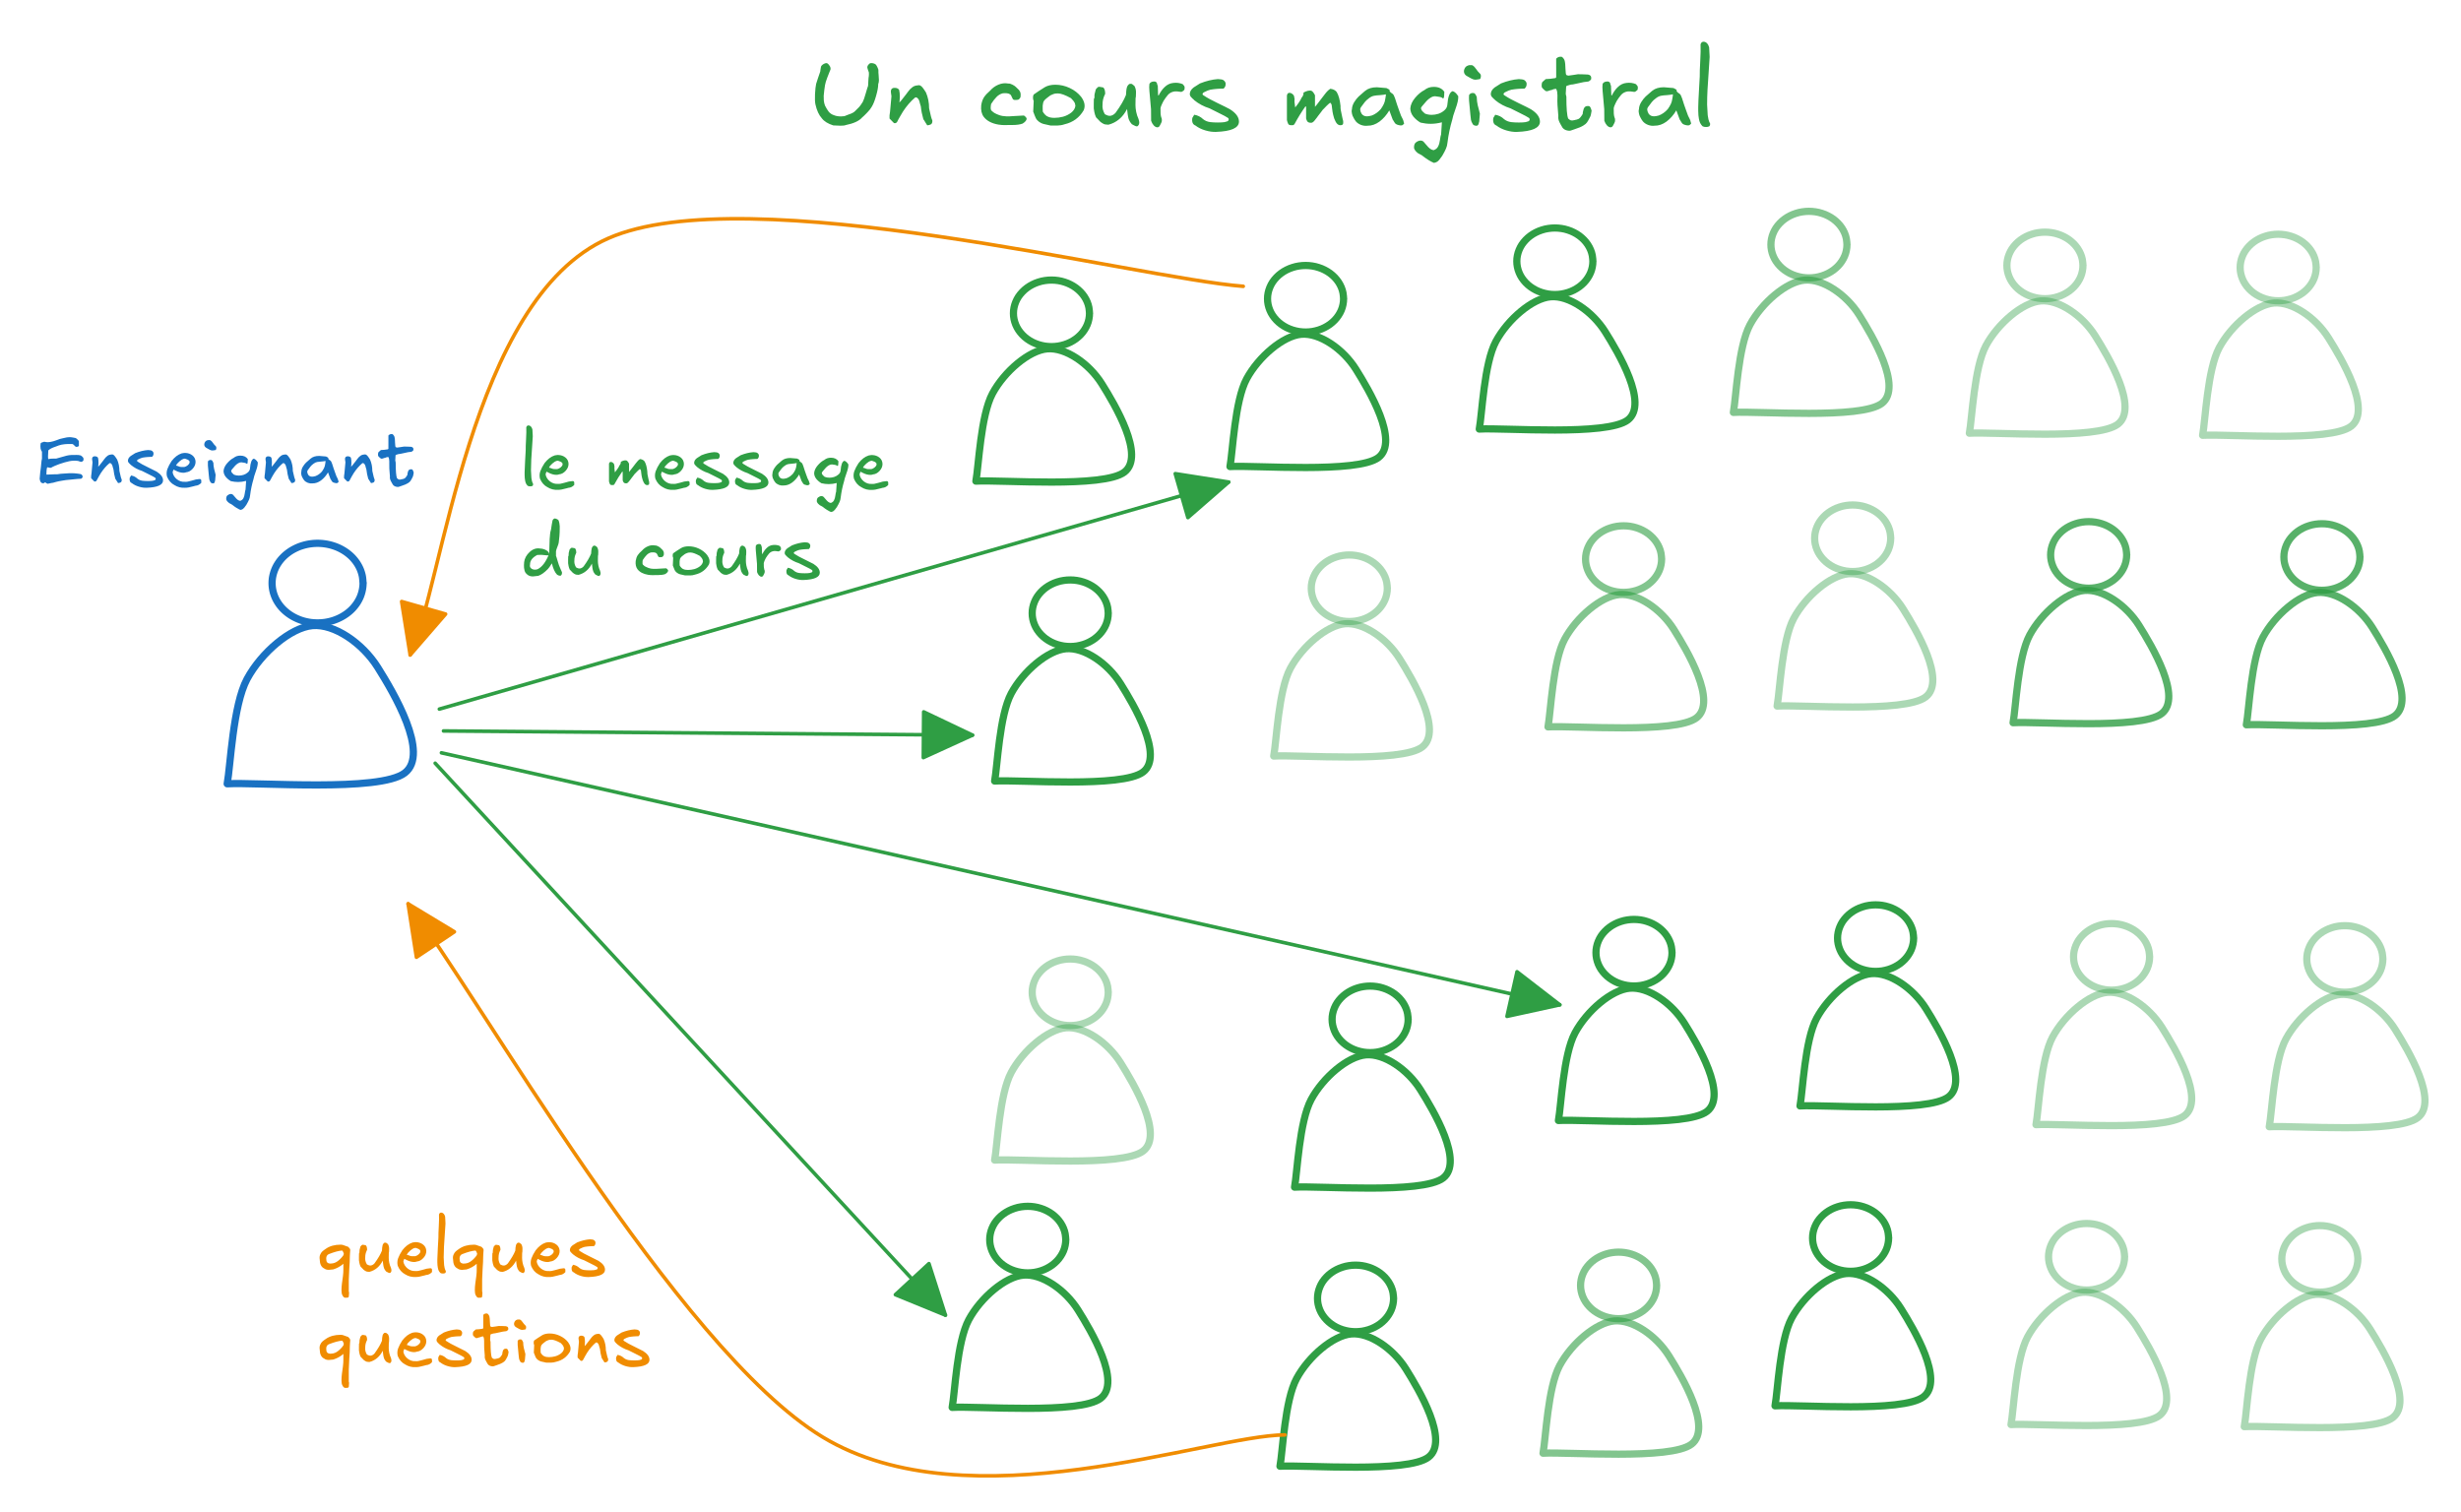 <?xml version="1.0" encoding="UTF-8" standalone="no"?><svg version="1.1" viewBox="0 0 682.52 419.31" width="1365.04" height="838.63" sodipodi:docname="lecture.svg" xmlns:inkscape="http://www.inkscape.org/namespaces/inkscape" xmlns:sodipodi="http://sodipodi.sourceforge.net/DTD/sodipodi-0.dtd" xmlns="http://www.w3.org/2000/svg" xmlns:svg="http://www.w3.org/2000/svg"><sodipodi:namedview pagecolor="#ffffff" bordercolor="#000000" borderopacity=".25" inkscape:showpageshadow="2" inkscape:pageopacity="0" inkscape:pagecheckerboard="0" inkscape:deskcolor="#d1d1d1"/><defs/><g stroke-linecap="round"><g transform="translate(63.005 217.375)"><path d="M0 0c.92-4.85 1.58-21.76 5.52-29.07s12.09-14.27 18.13-14.8 13.86 4.82 18.13 11.63S56.23-8.39 49.27-3.02C42.31 2.36 8.21-.5 0 0m0 0c.92-4.85 1.58-21.76 5.52-29.07s12.09-14.27 18.13-14.8 13.86 4.82 18.13 11.63S56.23-8.39 49.27-3.02C42.31 2.36 8.21-.5 0 0" stroke="#1971c2" stroke-width="2" fill="none"/></g></g><mask/><g stroke-linecap="round" transform="translate(75.46 150.683)"><path d="M25.23 11.04c0 .64-.07 1.28-.2 1.91-.12.63-.32 1.26-.56 1.86-.25.6-.57 1.19-.93 1.74-.37.56-.8 1.09-1.26 1.58-.47.49-1 .95-1.56 1.36s-1.17.78-1.8 1.1-1.31.6-1.99.82c-.69.22-1.41.38-2.13.5-.72.11-1.46.16-2.19.16s-1.47-.05-2.19-.16c-.72-.12-1.43-.28-2.12-.5s-1.36-.5-1.99-.82c-.64-.32-1.25-.69-1.8-1.1-.56-.41-1.09-.87-1.56-1.36s-.9-1.02-1.26-1.58c-.37-.55-.68-1.14-.93-1.74s-.44-1.23-.57-1.86S0 11.68 0 11.04s.06-1.29.19-1.92.32-1.26.57-1.86.56-1.19.93-1.74c.36-.56.79-1.09 1.26-1.58s1-.95 1.56-1.36c.55-.41 1.16-.78 1.8-1.1.63-.32 1.3-.6 1.99-.81.69-.22 1.4-.39 2.12-.5S11.88 0 12.61 0s1.47.06 2.19.17 1.44.28 2.13.5a13.113 13.113 0 0 1 3.79 1.91c.56.41 1.09.87 1.56 1.36.46.49.89 1.02 1.26 1.58.36.55.68 1.14.93 1.74.24.6.44 1.23.56 1.86.13.63.16 1.6.2 1.92.03.32.03-.32 0 0" stroke="#1971c2" stroke-width="2" fill="none"/></g><g stroke-linecap="round"><g transform="translate(264.066 390.326)"><path d="M0 0c.77-4.05 1.32-18.2 4.61-24.31 3.3-6.12 10.11-11.94 15.17-12.38 5.05-.44 11.59 4.03 15.16 9.73 3.57 5.69 12.08 19.94 6.26 24.44C35.38 1.97 6.87-.42 0 0m0 0c.77-4.05 1.32-18.2 4.61-24.31 3.3-6.12 10.11-11.94 15.17-12.38 5.05-.44 11.59 4.03 15.16 9.73 3.57 5.69 12.08 19.94 6.26 24.44C35.38 1.97 6.87-.42 0 0" stroke="#2f9e44" stroke-width="2" fill="none"/></g></g><mask/><g stroke-linecap="round" transform="translate(274.48 334.557)"><path d="M21.09 9.23c0 .53-.05 1.08-.16 1.6-.1.53-.26 1.05-.47 1.56-.21.5-.47.99-.78 1.45-.3.47-.66.91-1.05 1.32-.4.41-.84.8-1.3 1.14-.47.34-.98.65-1.51.92s-1.09.5-1.67.68c-.57.18-1.17.32-1.77.42-.6.09-1.22.14-1.83.14s-1.23-.05-1.83-.14c-.61-.1-1.21-.24-1.78-.42s-1.14-.41-1.67-.68-1.03-.58-1.5-.92-.91-.73-1.3-1.14-.75-.85-1.06-1.32c-.3-.46-.57-.95-.77-1.45q-.315-.765-.48-1.56C.05 10.31 0 9.76 0 9.23c0-.54.05-1.08.16-1.6.11-.53.27-1.06.48-1.56.2-.5.47-.99.77-1.46.31-.46.67-.9 1.06-1.31s.83-.8 1.3-1.14.97-.66 1.5-.92C5.8.97 6.37.74 6.94.56 7.51.37 8.11.23 8.72.14 9.32.05 9.94 0 10.55 0s1.23.05 1.83.14 1.2.23 1.77.42c.58.18 1.14.41 1.67.68.53.26 1.04.58 1.51.92.46.34.9.73 1.3 1.14.39.41.75.85 1.05 1.31.31.47.57.96.78 1.46s.37 1.03.47 1.56c.11.52.14 1.33.16 1.6.03.27.03-.27 0 0" stroke="#2f9e44" stroke-width="2" fill="none"/></g><g stroke-linecap="round"><g stroke-opacity=".4" fill-opacity=".4" transform="translate(275.846 321.734)"><path d="M0 0c.77-4.05 1.32-18.2 4.61-24.31 3.3-6.12 10.11-11.94 15.17-12.38 5.05-.44 11.59 4.03 15.16 9.73 3.57 5.69 12.08 19.94 6.26 24.44C35.38 1.97 6.87-.42 0 0m0 0c.77-4.05 1.32-18.2 4.61-24.31 3.3-6.12 10.11-11.94 15.17-12.38 5.05-.44 11.59 4.03 15.16 9.73 3.57 5.69 12.08 19.94 6.26 24.44C35.38 1.97 6.87-.42 0 0" stroke="#2f9e44" stroke-width="2" fill="none"/></g></g><mask/><g stroke-opacity=".4" fill-opacity=".4" stroke-linecap="round" transform="translate(286.26 265.966)"><path d="M21.09 9.23c0 .53-.05 1.08-.16 1.6-.1.53-.26 1.05-.47 1.56-.21.5-.47.99-.78 1.45-.3.47-.66.91-1.05 1.32-.4.41-.84.8-1.3 1.14-.47.34-.98.65-1.51.92s-1.09.5-1.67.68c-.57.18-1.17.32-1.77.42-.6.09-1.22.14-1.83.14s-1.23-.05-1.83-.14c-.61-.1-1.21-.24-1.78-.42s-1.14-.41-1.67-.68-1.03-.58-1.5-.92-.91-.73-1.3-1.14-.75-.85-1.06-1.32c-.3-.46-.57-.95-.77-1.45q-.315-.765-.48-1.56C.05 10.31 0 9.76 0 9.23c0-.54.05-1.08.16-1.6.11-.53.27-1.06.48-1.56.2-.5.47-.99.77-1.46.31-.46.67-.9 1.06-1.31s.83-.8 1.3-1.14.97-.66 1.5-.92C5.8.97 6.37.74 6.94.56 7.51.37 8.11.23 8.72.14 9.32.05 9.94 0 10.55 0s1.23.05 1.83.14 1.2.23 1.77.42c.58.18 1.14.41 1.67.68.53.26 1.04.58 1.51.92.46.34.9.73 1.3 1.14.39.41.75.85 1.05 1.31.31.47.57.96.78 1.46s.37 1.03.47 1.56c.11.52.14 1.33.16 1.6.03.27.03-.27 0 0" stroke="#2f9e44" stroke-width="2" fill="none"/></g><g stroke-linecap="round"><g transform="translate(275.846 216.61)"><path d="M0 0c.77-4.05 1.32-18.2 4.61-24.31 3.3-6.12 10.11-11.94 15.17-12.38 5.05-.44 11.59 4.03 15.16 9.73 3.57 5.69 12.08 19.94 6.26 24.44C35.38 1.97 6.87-.42 0 0m0 0c.77-4.05 1.32-18.2 4.61-24.31 3.3-6.12 10.11-11.94 15.17-12.38 5.05-.44 11.59 4.03 15.16 9.73 3.57 5.69 12.08 19.94 6.26 24.44C35.38 1.97 6.87-.42 0 0" stroke="#2f9e44" stroke-width="2" fill="none"/></g></g><mask/><g stroke-linecap="round" transform="translate(286.26 160.842)"><path d="M21.09 9.23c0 .53-.05 1.08-.16 1.6-.1.53-.26 1.05-.47 1.56-.21.5-.47.99-.78 1.45-.3.47-.66.91-1.05 1.32-.4.41-.84.8-1.3 1.14-.47.34-.98.65-1.51.92s-1.09.5-1.67.68c-.57.18-1.17.32-1.77.42-.6.09-1.22.14-1.83.14s-1.23-.05-1.83-.14c-.61-.1-1.21-.24-1.78-.42s-1.14-.41-1.67-.68-1.03-.58-1.5-.92-.91-.73-1.3-1.14-.75-.85-1.06-1.32c-.3-.46-.57-.95-.77-1.45q-.315-.765-.48-1.56C.05 10.31 0 9.76 0 9.23c0-.54.05-1.08.16-1.6.11-.53.27-1.06.48-1.56.2-.5.47-.99.77-1.46.31-.46.67-.9 1.06-1.31s.83-.8 1.3-1.14.97-.66 1.5-.92C5.8.97 6.37.74 6.94.56 7.51.37 8.11.23 8.72.14 9.32.05 9.94 0 10.55 0s1.23.05 1.83.14 1.2.23 1.77.42c.58.18 1.14.41 1.67.68.53.26 1.04.58 1.51.92.46.34.9.73 1.3 1.14.39.41.75.85 1.05 1.31.31.47.57.96.78 1.46s.37 1.03.47 1.56c.11.52.14 1.33.16 1.6.03.27.03-.27 0 0" stroke="#2f9e44" stroke-width="2" fill="none"/></g><g stroke-linecap="round"><g transform="translate(270.648 133.435)"><path d="M0 0c.77-4.05 1.32-18.2 4.61-24.31 3.3-6.12 10.11-11.94 15.17-12.38 5.05-.44 11.59 4.03 15.16 9.73 3.57 5.69 12.08 19.94 6.26 24.44C35.38 1.97 6.87-.42 0 0m0 0c.77-4.05 1.32-18.2 4.61-24.31 3.3-6.12 10.11-11.94 15.17-12.38 5.05-.44 11.59 4.03 15.16 9.73 3.57 5.69 12.08 19.94 6.26 24.44C35.38 1.97 6.87-.42 0 0" stroke="#2f9e44" stroke-width="2" fill="none"/></g></g><mask/><g stroke-linecap="round" transform="translate(281.062 77.667)"><path d="M21.09 9.23c0 .53-.05 1.08-.16 1.6-.1.53-.26 1.05-.47 1.56-.21.5-.47.99-.78 1.45-.3.47-.66.91-1.05 1.32-.4.41-.84.8-1.3 1.14-.47.34-.98.65-1.51.92s-1.09.5-1.67.68c-.57.18-1.17.32-1.77.42-.6.09-1.22.14-1.83.14s-1.23-.05-1.83-.14c-.61-.1-1.21-.24-1.78-.42s-1.14-.41-1.67-.68-1.03-.58-1.5-.92-.91-.73-1.3-1.14-.75-.85-1.06-1.32c-.3-.46-.57-.95-.77-1.45q-.315-.765-.48-1.56C.05 10.31 0 9.76 0 9.23c0-.54.05-1.08.16-1.6.11-.53.27-1.06.48-1.56.2-.5.47-.99.77-1.46.31-.46.67-.9 1.06-1.31s.83-.8 1.3-1.14.97-.66 1.5-.92C5.8.97 6.37.74 6.94.56 7.51.37 8.11.23 8.72.14 9.32.05 9.94 0 10.55 0s1.23.05 1.83.14 1.2.23 1.77.42c.58.18 1.14.41 1.67.68.53.26 1.04.58 1.51.92.46.34.9.73 1.3 1.14.39.41.75.85 1.05 1.31.31.47.57.96.78 1.46s.37 1.03.47 1.56c.11.52.14 1.33.16 1.6.03.27.03-.27 0 0" stroke="#2f9e44" stroke-width="2" fill="none"/></g><g stroke-linecap="round"><g transform="translate(341.116 129.392)"><path d="M0 0c.77-4.05 1.32-18.2 4.61-24.31 3.3-6.12 10.11-11.94 15.17-12.38 5.05-.44 11.59 4.03 15.16 9.73 3.57 5.69 12.08 19.94 6.26 24.44C35.38 1.97 6.87-.42 0 0m0 0c.77-4.05 1.32-18.2 4.61-24.31 3.3-6.12 10.11-11.94 15.17-12.38 5.05-.44 11.59 4.03 15.16 9.73 3.57 5.69 12.08 19.94 6.26 24.44C35.38 1.97 6.87-.42 0 0" stroke="#2f9e44" stroke-width="2" fill="none"/></g></g><mask/><g stroke-linecap="round" transform="translate(351.53 73.624)"><path d="M21.09 9.23c0 .53-.05 1.08-.16 1.6-.1.53-.26 1.05-.47 1.56-.21.5-.47.99-.78 1.45-.3.47-.66.91-1.05 1.32-.4.41-.84.8-1.3 1.14-.47.34-.98.65-1.51.92s-1.09.5-1.67.68c-.57.18-1.17.32-1.77.42-.6.09-1.22.14-1.83.14s-1.23-.05-1.83-.14c-.61-.1-1.21-.24-1.78-.42s-1.14-.41-1.67-.68-1.03-.58-1.5-.92-.91-.73-1.3-1.14-.75-.85-1.06-1.32c-.3-.46-.57-.95-.77-1.45q-.315-.765-.48-1.56C.05 10.31 0 9.76 0 9.23c0-.54.05-1.08.16-1.6.11-.53.27-1.06.48-1.56.2-.5.47-.99.77-1.46.31-.46.67-.9 1.06-1.31s.83-.8 1.3-1.14.97-.66 1.5-.92C5.8.97 6.37.74 6.94.56 7.51.37 8.11.23 8.72.14 9.32.05 9.94 0 10.55 0s1.23.05 1.83.14 1.2.23 1.77.42c.58.18 1.14.41 1.67.68.53.26 1.04.58 1.51.92.46.34.9.73 1.3 1.14.39.41.75.85 1.05 1.31.31.47.57.96.78 1.46s.37 1.03.47 1.56c.11.52.14 1.33.16 1.6.03.27.03-.27 0 0" stroke="#2f9e44" stroke-width="2" fill="none"/></g><g stroke-linecap="round"><g stroke-opacity=".4" fill-opacity=".4" transform="translate(353.245 209.68)"><path d="M0 0c.77-4.05 1.32-18.2 4.61-24.31 3.3-6.12 10.11-11.94 15.17-12.38 5.05-.44 11.59 4.03 15.16 9.73 3.57 5.69 12.08 19.94 6.26 24.44C35.38 1.97 6.87-.42 0 0m0 0c.77-4.05 1.32-18.2 4.61-24.31 3.3-6.12 10.11-11.94 15.17-12.38 5.05-.44 11.59 4.03 15.16 9.73 3.57 5.69 12.08 19.94 6.26 24.44C35.38 1.97 6.87-.42 0 0" stroke="#2f9e44" stroke-width="2" fill="none"/></g></g><mask/><g stroke-opacity=".4" fill-opacity=".4" stroke-linecap="round" transform="translate(363.66 153.91)"><path d="M21.09 9.23c0 .53-.05 1.08-.16 1.6-.1.53-.26 1.05-.47 1.56-.21.5-.47.99-.78 1.45-.3.47-.66.91-1.05 1.32-.4.41-.84.8-1.3 1.14-.47.34-.98.65-1.51.92s-1.09.5-1.67.68c-.57.18-1.17.32-1.77.42-.6.09-1.22.14-1.83.14s-1.23-.05-1.83-.14c-.61-.1-1.21-.24-1.78-.42s-1.14-.41-1.67-.68-1.03-.58-1.5-.92-.91-.73-1.3-1.14-.75-.85-1.06-1.32c-.3-.46-.57-.95-.77-1.45q-.315-.765-.48-1.56C.05 10.31 0 9.76 0 9.23c0-.54.05-1.08.16-1.6.11-.53.27-1.06.48-1.56.2-.5.47-.99.77-1.46.31-.46.67-.9 1.06-1.31s.83-.8 1.3-1.14.97-.66 1.5-.92C5.8.97 6.37.74 6.94.56 7.51.37 8.11.23 8.72.14 9.32.05 9.94 0 10.55 0s1.23.05 1.83.14 1.2.23 1.77.42c.58.18 1.14.41 1.67.68.53.26 1.04.58 1.51.92.46.34.9.73 1.3 1.14.39.41.75.85 1.05 1.31.31.47.57.96.78 1.46s.37 1.03.47 1.56c.11.52.14 1.33.16 1.6.03.27.03-.27 0 0" stroke="#2f9e44" stroke-width="2" fill="none"/></g><g stroke-linecap="round"><g transform="translate(359.021 329.243)"><path d="M0 0c.77-4.05 1.32-18.2 4.61-24.31 3.3-6.12 10.11-11.94 15.17-12.38 5.05-.44 11.59 4.03 15.16 9.73 3.57 5.69 12.08 19.94 6.26 24.44C35.38 1.97 6.87-.42 0 0m0 0c.77-4.05 1.32-18.2 4.61-24.31 3.3-6.12 10.11-11.94 15.17-12.38 5.05-.44 11.59 4.03 15.16 9.73 3.57 5.69 12.08 19.94 6.26 24.44C35.38 1.97 6.87-.42 0 0" stroke="#2f9e44" stroke-width="2" fill="none"/></g></g><mask/><g stroke-linecap="round" transform="translate(369.436 273.475)"><path d="M21.09 9.23c0 .53-.05 1.08-.16 1.6-.1.53-.26 1.05-.47 1.56-.21.5-.47.99-.78 1.45-.3.47-.66.91-1.05 1.32-.4.41-.84.8-1.3 1.14-.47.34-.98.65-1.51.92s-1.09.5-1.67.68c-.57.18-1.17.32-1.77.42-.6.09-1.22.14-1.83.14s-1.23-.05-1.83-.14c-.61-.1-1.21-.24-1.78-.42s-1.14-.41-1.67-.68-1.03-.58-1.5-.92-.91-.73-1.3-1.14-.75-.85-1.06-1.32c-.3-.46-.57-.95-.77-1.45q-.315-.765-.48-1.56C.05 10.31 0 9.76 0 9.23c0-.54.05-1.08.16-1.6.11-.53.27-1.06.48-1.56.2-.5.47-.99.77-1.46.31-.46.67-.9 1.06-1.31s.83-.8 1.3-1.14.97-.66 1.5-.92C5.8.97 6.37.74 6.94.56 7.51.37 8.11.23 8.72.14 9.32.05 9.94 0 10.55 0s1.23.05 1.83.14 1.2.23 1.77.42c.58.18 1.14.41 1.67.68.53.26 1.04.58 1.51.92.46.34.9.73 1.3 1.14.39.41.75.85 1.05 1.31.31.47.57.96.78 1.46s.37 1.03.47 1.56c.11.52.14 1.33.16 1.6.03.27.03-.27 0 0" stroke="#2f9e44" stroke-width="2" fill="none"/></g><g stroke-linecap="round"><g transform="translate(354.978 406.642)"><path d="M0 0c.77-4.05 1.32-18.2 4.61-24.31 3.3-6.12 10.11-11.94 15.17-12.38 5.05-.44 11.59 4.03 15.16 9.73 3.57 5.69 12.08 19.94 6.26 24.44C35.38 1.97 6.87-.42 0 0m0 0c.77-4.05 1.32-18.2 4.61-24.31 3.3-6.12 10.11-11.94 15.17-12.38 5.05-.44 11.59 4.03 15.16 9.73 3.57 5.69 12.08 19.94 6.26 24.44C35.38 1.97 6.87-.42 0 0" stroke="#2f9e44" stroke-width="2" fill="none"/></g></g><mask/><g stroke-linecap="round" transform="translate(365.392 350.874)"><path d="M21.09 9.23c0 .53-.05 1.08-.16 1.6-.1.53-.26 1.05-.47 1.56-.21.5-.47.99-.78 1.45-.3.47-.66.91-1.05 1.32-.4.41-.84.8-1.3 1.14-.47.34-.98.65-1.51.92s-1.09.5-1.67.68c-.57.18-1.17.32-1.77.42-.6.09-1.22.14-1.83.14s-1.23-.05-1.83-.14c-.61-.1-1.21-.24-1.78-.42s-1.14-.41-1.67-.68-1.03-.58-1.5-.92-.91-.73-1.3-1.14-.75-.85-1.06-1.32c-.3-.46-.57-.95-.77-1.45q-.315-.765-.48-1.56C.05 10.31 0 9.76 0 9.23c0-.54.05-1.08.16-1.6.11-.53.27-1.06.48-1.56.2-.5.47-.99.77-1.46.31-.46.67-.9 1.06-1.31s.83-.8 1.3-1.14.97-.66 1.5-.92C5.8.97 6.37.74 6.94.56 7.51.37 8.11.23 8.72.14 9.32.05 9.94 0 10.55 0s1.23.05 1.83.14 1.2.23 1.77.42c.58.18 1.14.41 1.67.68.53.26 1.04.58 1.51.92.46.34.9.73 1.3 1.14.39.41.75.85 1.05 1.31.31.47.57.96.78 1.46s.37 1.03.47 1.56c.11.52.14 1.33.16 1.6.03.27.03-.27 0 0" stroke="#2f9e44" stroke-width="2" fill="none"/></g><g stroke-linecap="round"><g stroke-opacity=".6" fill-opacity=".6" transform="translate(427.931 403.033)"><path d="M0 0c.77-4.05 1.32-18.2 4.61-24.31 3.3-6.12 10.11-11.94 15.17-12.38 5.05-.44 11.59 4.03 15.16 9.73 3.57 5.69 12.08 19.94 6.26 24.44C35.38 1.97 6.87-.42 0 0m0 0c.77-4.05 1.32-18.2 4.61-24.31 3.3-6.12 10.11-11.94 15.17-12.38 5.05-.44 11.59 4.03 15.16 9.73 3.57 5.69 12.08 19.94 6.26 24.44C35.38 1.97 6.87-.42 0 0" stroke="#2f9e44" stroke-width="2" fill="none"/></g></g><mask/><g stroke-opacity=".6" fill-opacity=".6" stroke-linecap="round" transform="translate(438.345 347.265)"><path d="M21.09 9.23c0 .53-.05 1.08-.16 1.6-.1.53-.26 1.05-.47 1.56-.21.5-.47.99-.78 1.45-.3.47-.66.91-1.05 1.32-.4.41-.84.8-1.3 1.14-.47.34-.98.65-1.51.92s-1.09.5-1.67.68c-.57.18-1.17.32-1.77.42-.6.09-1.22.14-1.83.14s-1.23-.05-1.83-.14c-.61-.1-1.21-.24-1.78-.42s-1.14-.41-1.67-.68-1.03-.58-1.5-.92-.91-.73-1.3-1.14-.75-.85-1.06-1.32c-.3-.46-.57-.95-.77-1.45q-.315-.765-.48-1.56C.05 10.31 0 9.76 0 9.23c0-.54.05-1.08.16-1.6.11-.53.27-1.06.48-1.56.2-.5.47-.99.77-1.46.31-.46.67-.9 1.06-1.31s.83-.8 1.3-1.14.97-.66 1.5-.92C5.8.97 6.37.74 6.94.56 7.51.37 8.11.23 8.72.14 9.32.05 9.94 0 10.55 0s1.23.05 1.83.14 1.2.23 1.77.42c.58.18 1.14.41 1.67.68.53.26 1.04.58 1.51.92.46.34.9.73 1.3 1.14.39.41.75.85 1.05 1.31.31.47.57.96.78 1.46s.37 1.03.47 1.56c.11.52.14 1.33.16 1.6.03.27.03-.27 0 0" stroke="#2f9e44" stroke-width="2" fill="none"/></g><g stroke-linecap="round"><g transform="translate(432.202 310.76)"><path d="M0 0c.77-4.05 1.32-18.2 4.61-24.31 3.3-6.12 10.11-11.94 15.17-12.38 5.05-.44 11.59 4.03 15.16 9.73 3.57 5.69 12.08 19.94 6.26 24.44C35.38 1.97 6.87-.42 0 0m0 0c.77-4.05 1.32-18.2 4.61-24.31 3.3-6.12 10.11-11.94 15.17-12.38 5.05-.44 11.59 4.03 15.16 9.73 3.57 5.69 12.08 19.94 6.26 24.44C35.38 1.97 6.87-.42 0 0" stroke="#2f9e44" stroke-width="2" fill="none"/></g></g><mask/><g stroke-linecap="round" transform="translate(442.616 254.991)"><path d="M21.09 9.23c0 .53-.05 1.08-.16 1.6-.1.53-.26 1.05-.47 1.56-.21.5-.47.99-.78 1.45-.3.47-.66.91-1.05 1.32-.4.41-.84.8-1.3 1.14-.47.34-.98.65-1.51.92s-1.09.5-1.67.68c-.57.18-1.17.32-1.77.42-.6.09-1.22.14-1.83.14s-1.23-.05-1.83-.14c-.61-.1-1.21-.24-1.78-.42s-1.14-.41-1.67-.68-1.03-.58-1.5-.92-.91-.73-1.3-1.14-.75-.85-1.06-1.32c-.3-.46-.57-.95-.77-1.45q-.315-.765-.48-1.56C.05 10.31 0 9.76 0 9.23c0-.54.05-1.08.16-1.6.11-.53.27-1.06.48-1.56.2-.5.47-.99.77-1.46.31-.46.67-.9 1.06-1.31s.83-.8 1.3-1.14.97-.66 1.5-.92C5.8.97 6.37.74 6.94.56 7.51.37 8.11.23 8.72.14 9.32.05 9.94 0 10.55 0s1.23.05 1.83.14 1.2.23 1.77.42c.58.18 1.14.41 1.67.68.53.26 1.04.58 1.51.92.46.34.9.73 1.3 1.14.39.41.75.85 1.05 1.31.31.47.57.96.78 1.46s.37 1.03.47 1.56c.11.52.14 1.33.16 1.6.03.27.03-.27 0 0" stroke="#2f9e44" stroke-width="2" fill="none"/></g><g stroke-linecap="round"><g stroke-opacity=".6" fill-opacity=".6" transform="translate(429.314 201.593)"><path d="M0 0c.77-4.05 1.32-18.2 4.61-24.31 3.3-6.12 10.11-11.94 15.17-12.38 5.05-.44 11.59 4.03 15.16 9.73 3.57 5.69 12.08 19.94 6.26 24.44C35.38 1.97 6.87-.42 0 0m0 0c.77-4.05 1.32-18.2 4.61-24.31 3.3-6.12 10.11-11.94 15.17-12.38 5.05-.44 11.59 4.03 15.16 9.73 3.57 5.69 12.08 19.94 6.26 24.44C35.38 1.97 6.87-.42 0 0" stroke="#2f9e44" stroke-width="2" fill="none"/></g></g><mask/><g stroke-opacity=".6" fill-opacity=".6" stroke-linecap="round" transform="translate(439.728 145.824)"><path d="M21.09 9.23c0 .53-.05 1.08-.16 1.6-.1.53-.26 1.05-.47 1.56-.21.5-.47.99-.78 1.45-.3.47-.66.91-1.05 1.32-.4.41-.84.8-1.3 1.14-.47.34-.98.65-1.51.92s-1.09.5-1.67.68c-.57.18-1.17.32-1.77.42-.6.09-1.22.14-1.83.14s-1.23-.05-1.83-.14c-.61-.1-1.21-.24-1.78-.42s-1.14-.41-1.67-.68-1.03-.58-1.5-.92-.91-.73-1.3-1.14-.75-.85-1.06-1.32c-.3-.46-.57-.95-.77-1.45q-.315-.765-.48-1.56C.05 10.31 0 9.76 0 9.23c0-.54.05-1.08.16-1.6.11-.53.27-1.06.48-1.56.2-.5.47-.99.77-1.46.31-.46.67-.9 1.06-1.31s.83-.8 1.3-1.14.97-.66 1.5-.92C5.8.97 6.37.74 6.94.56 7.51.37 8.11.23 8.72.14 9.32.05 9.94 0 10.55 0s1.23.05 1.83.14 1.2.23 1.77.42c.58.18 1.14.41 1.67.68.53.26 1.04.58 1.51.92.46.34.9.73 1.3 1.14.39.41.75.85 1.05 1.31.31.47.57.96.78 1.46s.37 1.03.47 1.56c.11.52.14 1.33.16 1.6.03.27.03-.27 0 0" stroke="#2f9e44" stroke-width="2" fill="none"/></g><g stroke-linecap="round"><g transform="translate(410.253 118.995)"><path d="M0 0c.77-4.05 1.32-18.2 4.61-24.31 3.3-6.12 10.11-11.94 15.17-12.38 5.05-.44 11.59 4.03 15.16 9.73 3.57 5.69 12.08 19.94 6.26 24.44C35.38 1.97 6.87-.42 0 0m0 0c.77-4.05 1.32-18.2 4.61-24.31 3.3-6.12 10.11-11.94 15.17-12.38 5.05-.44 11.59 4.03 15.16 9.73 3.57 5.69 12.08 19.94 6.26 24.44C35.38 1.97 6.87-.42 0 0" stroke="#2f9e44" stroke-width="2" fill="none"/></g></g><mask/><g stroke-linecap="round" transform="translate(420.667 63.227)"><path d="M21.09 9.23c0 .53-.05 1.08-.16 1.6-.1.53-.26 1.05-.47 1.56-.21.5-.47.99-.78 1.45-.3.47-.66.91-1.05 1.32-.4.41-.84.8-1.3 1.14-.47.34-.98.65-1.51.92s-1.09.5-1.67.68c-.57.18-1.17.32-1.77.42-.6.09-1.22.14-1.83.14s-1.23-.05-1.83-.14c-.61-.1-1.21-.24-1.78-.42s-1.14-.41-1.67-.68-1.03-.58-1.5-.92-.91-.73-1.3-1.14-.75-.85-1.06-1.32c-.3-.46-.57-.95-.77-1.45q-.315-.765-.48-1.56C.05 10.31 0 9.76 0 9.23c0-.54.05-1.08.16-1.6.11-.53.27-1.06.48-1.56.2-.5.47-.99.77-1.46.31-.46.67-.9 1.06-1.31s.83-.8 1.3-1.14.97-.66 1.5-.92C5.8.97 6.37.74 6.94.56 7.51.37 8.11.23 8.72.14 9.32.05 9.94 0 10.55 0s1.23.05 1.83.14 1.2.23 1.77.42c.58.18 1.14.41 1.67.68.53.26 1.04.58 1.51.92.46.34.9.73 1.3 1.14.39.41.75.85 1.05 1.31.31.47.57.96.78 1.46s.37 1.03.47 1.56c.11.52.14 1.33.16 1.6.03.27.03-.27 0 0" stroke="#2f9e44" stroke-width="2" fill="none"/></g><g stroke-linecap="round"><g stroke-opacity=".6" fill-opacity=".6" transform="translate(480.721 114.374)"><path d="M0 0c.77-4.05 1.32-18.2 4.61-24.31 3.3-6.12 10.11-11.94 15.17-12.38 5.05-.44 11.59 4.03 15.16 9.73 3.57 5.69 12.08 19.94 6.26 24.44C35.38 1.97 6.87-.42 0 0m0 0c.77-4.05 1.32-18.2 4.61-24.31 3.3-6.12 10.11-11.94 15.17-12.38 5.05-.44 11.59 4.03 15.16 9.73 3.57 5.69 12.08 19.94 6.26 24.44C35.38 1.97 6.87-.42 0 0" stroke="#2f9e44" stroke-width="2" fill="none"/></g></g><mask/><g stroke-opacity=".6" fill-opacity=".6" stroke-linecap="round" transform="translate(491.135 58.606)"><path d="M21.09 9.23c0 .53-.05 1.08-.16 1.6-.1.53-.26 1.05-.47 1.56-.21.5-.47.99-.78 1.45-.3.47-.66.91-1.05 1.32-.4.41-.84.8-1.3 1.14-.47.34-.98.65-1.51.92s-1.09.5-1.67.68c-.57.18-1.17.32-1.77.42-.6.09-1.22.14-1.83.14s-1.23-.05-1.83-.14c-.61-.1-1.21-.24-1.78-.42s-1.14-.41-1.67-.68-1.03-.58-1.5-.92-.91-.73-1.3-1.14-.75-.85-1.06-1.32c-.3-.46-.57-.95-.77-1.45q-.315-.765-.48-1.56C.05 10.31 0 9.76 0 9.23c0-.54.05-1.08.16-1.6.11-.53.27-1.06.48-1.56.2-.5.47-.99.77-1.46.31-.46.67-.9 1.06-1.31s.83-.8 1.3-1.14.97-.66 1.5-.92C5.8.97 6.37.74 6.94.56 7.51.37 8.11.23 8.72.14 9.32.05 9.94 0 10.55 0s1.23.05 1.83.14 1.2.23 1.77.42c.58.18 1.14.41 1.67.68.53.26 1.04.58 1.51.92.46.34.9.73 1.3 1.14.39.41.75.85 1.05 1.31.31.47.57.96.78 1.46s.37 1.03.47 1.56c.11.52.14 1.33.16 1.6.03.27.03-.27 0 0" stroke="#2f9e44" stroke-width="2" fill="none"/></g><g stroke-linecap="round"><g stroke-opacity=".4" fill-opacity=".4" transform="translate(492.85 195.817)"><path d="M0 0c.77-4.05 1.32-18.2 4.61-24.31 3.3-6.12 10.11-11.94 15.17-12.38 5.05-.44 11.59 4.03 15.16 9.73 3.57 5.69 12.08 19.94 6.26 24.44C35.38 1.97 6.87-.42 0 0m0 0c.77-4.05 1.32-18.2 4.61-24.31 3.3-6.12 10.11-11.94 15.17-12.38 5.05-.44 11.59 4.03 15.16 9.73 3.57 5.69 12.08 19.94 6.26 24.44C35.38 1.97 6.87-.42 0 0" stroke="#2f9e44" stroke-width="2" fill="none"/></g></g><mask/><g stroke-opacity=".4" fill-opacity=".4" stroke-linecap="round" transform="translate(503.265 140.048)"><path d="M21.09 9.23c0 .53-.05 1.08-.16 1.6-.1.53-.26 1.05-.47 1.56-.21.5-.47.99-.78 1.45-.3.47-.66.91-1.05 1.32-.4.41-.84.8-1.3 1.14-.47.34-.98.65-1.51.92s-1.09.5-1.67.68c-.57.18-1.17.32-1.77.42-.6.09-1.22.14-1.83.14s-1.23-.05-1.83-.14c-.61-.1-1.21-.24-1.78-.42s-1.14-.41-1.67-.68-1.03-.58-1.5-.92-.91-.73-1.3-1.14-.75-.85-1.06-1.32c-.3-.46-.57-.95-.77-1.45q-.315-.765-.48-1.56C.05 10.31 0 9.76 0 9.23c0-.54.05-1.08.16-1.6.11-.53.27-1.06.48-1.56.2-.5.47-.99.77-1.46.31-.46.67-.9 1.06-1.31s.83-.8 1.3-1.14.97-.66 1.5-.92C5.8.97 6.37.74 6.94.56 7.51.37 8.11.23 8.72.14 9.32.05 9.94 0 10.55 0s1.23.05 1.83.14 1.2.23 1.77.42c.58.18 1.14.41 1.67.68.53.26 1.04.58 1.51.92.46.34.9.73 1.3 1.14.39.41.75.85 1.05 1.31.31.47.57.96.78 1.46s.37 1.03.47 1.56c.11.52.14 1.33.16 1.6.03.27.03-.27 0 0" stroke="#2f9e44" stroke-width="2" fill="none"/></g><g stroke-linecap="round"><g transform="translate(499.204 306.717)"><path d="M0 0c.77-4.05 1.32-18.2 4.61-24.31 3.3-6.12 10.11-11.94 15.17-12.38 5.05-.44 11.59 4.03 15.16 9.73 3.57 5.69 12.08 19.94 6.26 24.44C35.38 1.97 6.87-.42 0 0m0 0c.77-4.05 1.32-18.2 4.61-24.31 3.3-6.12 10.11-11.94 15.17-12.38 5.05-.44 11.59 4.03 15.16 9.73 3.57 5.69 12.08 19.94 6.26 24.44C35.38 1.97 6.87-.42 0 0" stroke="#2f9e44" stroke-width="2" fill="none"/></g></g><mask/><g stroke-linecap="round" transform="translate(509.619 250.948)"><path d="M21.09 9.23c0 .53-.05 1.08-.16 1.6-.1.53-.26 1.05-.47 1.56-.21.5-.47.99-.78 1.45-.3.47-.66.91-1.05 1.32-.4.41-.84.8-1.3 1.14-.47.34-.98.65-1.51.92s-1.09.5-1.67.68c-.57.18-1.17.32-1.77.42-.6.09-1.22.14-1.83.14s-1.23-.05-1.83-.14c-.61-.1-1.21-.24-1.78-.42s-1.14-.41-1.67-.68-1.03-.58-1.5-.92-.91-.73-1.3-1.14-.75-.85-1.06-1.32c-.3-.46-.57-.95-.77-1.45q-.315-.765-.48-1.56C.05 10.31 0 9.76 0 9.23c0-.54.05-1.08.16-1.6.11-.53.27-1.06.48-1.56.2-.5.47-.99.77-1.46.31-.46.67-.9 1.06-1.31s.83-.8 1.3-1.14.97-.66 1.5-.92C5.8.97 6.37.74 6.94.56 7.51.37 8.11.23 8.72.14 9.32.05 9.94 0 10.55 0s1.23.05 1.83.14 1.2.23 1.77.42c.58.18 1.14.41 1.67.68.53.26 1.04.58 1.51.92.46.34.9.73 1.3 1.14.39.41.75.85 1.05 1.31.31.47.57.96.78 1.46s.37 1.03.47 1.56c.11.52.14 1.33.16 1.6.03.27.03-.27 0 0" stroke="#2f9e44" stroke-width="2" fill="none"/></g><g stroke-linecap="round"><g transform="translate(492.273 389.892)"><path d="M0 0c.77-4.05 1.32-18.2 4.61-24.31 3.3-6.12 10.11-11.94 15.17-12.38 5.05-.44 11.59 4.03 15.16 9.73 3.57 5.69 12.08 19.94 6.26 24.44C35.38 1.97 6.87-.42 0 0m0 0c.77-4.05 1.32-18.2 4.61-24.31 3.3-6.12 10.11-11.94 15.17-12.38 5.05-.44 11.59 4.03 15.16 9.73 3.57 5.69 12.08 19.94 6.26 24.44C35.38 1.97 6.87-.42 0 0" stroke="#2f9e44" stroke-width="2" fill="none"/></g></g><mask/><g stroke-linecap="round" transform="translate(502.687 334.123)"><path d="M21.09 9.23c0 .53-.05 1.08-.16 1.6-.1.53-.26 1.05-.47 1.56-.21.5-.47.99-.78 1.45-.3.47-.66.91-1.05 1.32-.4.41-.84.8-1.3 1.14-.47.34-.98.65-1.51.92s-1.09.5-1.67.68c-.57.18-1.17.32-1.77.42-.6.09-1.22.14-1.83.14s-1.23-.05-1.83-.14c-.61-.1-1.21-.24-1.78-.42s-1.14-.41-1.67-.68-1.03-.58-1.5-.92-.91-.73-1.3-1.14-.75-.85-1.06-1.32c-.3-.46-.57-.95-.77-1.45q-.315-.765-.48-1.56C.05 10.31 0 9.76 0 9.23c0-.54.05-1.08.16-1.6.11-.53.27-1.06.48-1.56.2-.5.47-.99.77-1.46.31-.46.67-.9 1.06-1.31s.83-.8 1.3-1.14.97-.66 1.5-.92C5.8.97 6.37.74 6.94.56 7.51.37 8.11.23 8.72.14 9.32.05 9.94 0 10.55 0s1.23.05 1.83.14 1.2.23 1.77.42c.58.18 1.14.41 1.67.68.53.26 1.04.58 1.51.92.46.34.9.73 1.3 1.14.39.41.75.85 1.05 1.31.31.47.57.96.78 1.46s.37 1.03.47 1.56c.11.52.14 1.33.16 1.6.03.27.03-.27 0 0" stroke="#2f9e44" stroke-width="2" fill="none"/></g><g transform="translate(224.66 10)"><path d="M8.484 24.864q-.784 0-2.044-.084-2.212-.7-3.164-1.96-1.232-1.344-1.792-3.892-.196-.924-.112-2.856.112-1.96.308-2.8 0-.084.532-1.652.532-1.596.616-1.792.028-.112.056-.476.056-.364.112-.672.056-.336.168-.448.252-.308.672-.532.448-.224.812-.196.448.196.784.756.336.532.224 1.036-.056.168-.364.896-.28.7-.504 1.288-.224.56-.42 1.204t-.224.924q-.028.224-.196 1.372-.14 1.12-.168 1.568t.028 1.288q.084.812.336 1.456.532 1.064 1.064 1.736.56.644 1.428.924.812.336 1.96.336.952 0 1.372-.252.28-.112.728-.28.476-.196.756-.28.28-.112.588-.308.336-.224.56-.476l.504-.504.532-.532q.196-.224.448-.588.28-.364.532-.812.308-.56.812-2.324t.644-2.072q.056-.224.084-1.344.056-1.12.14-1.428.056-.56 0-1.064 0-.056-.196-.504-.168-.476-.168-.56-.28-.7.7-1.428.924-.14 1.596.364.252.28.504.868.28.588.224.868-.028.42.056 1.176t.084 1.4-.196 1.12q0 1.232-.588 3.248-.56 2.016-1.232 3.08-.252.392-.476.7t-.56.644q-.308.336-.448.476-.112.14-.588.588-.448.42-.588.532-1.232 1.428-4.564 2.1-.336.168-1.372.168m24.164-.112q-.28 0-.336-.28-.056-.084-.392-.616-.308-.56-.504-.784-.532-1.848-.7-3.556-.084-.196-.252-.84-.14-.672-.28-.924-.056-.224-.336-.476-.252-.28-.42-.28-.224 0-.308.056-1.848 1.568-3.36 3.892-.056.112-.728 1.232-.644 1.092-.868 1.596-.308.504-.896.364l-1.232-1.26v-.868q.14-.728.308-2.828t.224-2.492q0-.14-.14-.98-.028-.112-.028-.364 0-.448.28-.728.308-.28.756-.252.896 0 1.26.56.196.756.196 1.96 0 .392-.056.952t-.056.588q.14-.112.532-.588.392-.504.812-1.036t.504-.644q.168-.196.476-.644.336-.448.588-.728.28-.28.672-.588.588-.476 1.568-.532.308-.112.616.056.336.14.7.616.364.448.448.616.112.168.448.7.868 2.016.868 4.396l.532 2.296q0 .084.168.56.196.476.196.504.056.756-.364 1.064-.084.028-.42.168-.308.112-.476.112m23.464-.084h-1.008q-.616.028-.98.028t-.896-.028-.98-.112q-2.8-.476-4.088-2.156-.896-1.204-.7-3.192.196-1.316.756-2.212.588-.896 1.736-1.876.952-1.092 2.296-1.652t2.66-.308q.588-.028 1.204.308.644.336.896.588.28.252.924.896.392.504.448.952t-.028 1.064q-.364.672-.728.7-.084 0-.504.056-.42.028-.644-.056t-.336-.364q-.392-.98-.672-1.148-.42-.28-1.008-.308t-1.036.028q-.98.252-1.708 1.008-.728.728-1.512 1.96 0 .056-.084.56-.056.476 0 .868t.364.532q.448.56 1.904 1.092.896.336 1.988.364t1.876-.056l3.024-.168q.224.084.504.392.28.28.28.476 0 .672-1.12 1.372-1.064.392-2.828.392m10.556.14q-1.428-.308-1.988-.448-.532-.14-1.148-.56-.616-.448-.924-1.036-.28-.588-.728-1.82l.14-2.968q-.196-.308-.196-.896t.196-.868q1.204-.868 3.052-2.016 1.176-.7 2.94-.7 2.072 0 3.976.896 1.932.896 3.192 2.464 1.456 1.988.7 3.724-1.792 3.08-5.32 3.892-.448.168-1.008.252-.532.084-.868.084-.336.028-1.064 0zm1.148-2.128q1.12 0 2.324-.308 1.232-.336 2.268-1.12 1.036-.812 1.176-1.904-.028-.336-.112-.588-.056-.252-.224-.476-.14-.252-.252-.364-.084-.112-.336-.364-.224-.252-.308-.336-2.38-1.316-3.612-1.316-.868 0-1.232.168-.784.308-.84.364-.168.14-.532.392t-.504.392q-.924.7-1.008 1.372-.084.336-.112.728v.868q.028.476.028.756.196.392.644.868.448.448.784.532.644.336 1.848.336m22.764 2.352q-.168 0-.42-.112l-.504-.252q-.28-.168-.42-.224-.252-.28-.476-.616-.196-.364-.308-.588t-.224-.756q-.084-.532-.112-.644-.028-.14-.112-.84-.084-.728-.084-.784-1.764 3.472-5.18 4.368-.532-.028-.924-.084-.364-.084-.756-.336-.392-.28-.532-.364-.112-.112-.616-.644t-.616-.644q-.308-.7-.448-1.4t-.168-1.036q-.028-.364 0-1.344t.028-1.288q.168-.168.168-.532v-.168q-.084-.42.364-1.96.056-.112.308-.364.28-.28.392-.336.252-.056.756.056.532.112.616.112.532.476.532 1.764 0 .056-.084.196l-.084.168q-.56 1.204-.56 2.52-.168 1.428.644 2.772.196.084.448.224.28.112.448.168.196.056.448.056.812 0 1.596-.812 2.1-2.884 2.912-4.984l.084-1.148q.112-1.148.476-1.54.308-.392.504-.392h.196q.196-.028.336.028.168.056.392.28.252.196.336.252.532.896.448 2.128 0 1.064-.112 1.316-.028 1.036-.028 1.904 0 .84.196 1.848t.644 1.988q.448 1.26-.056 1.792-.168.28-.448.252m6.076-8.54q.728-1.456 1.652-2.324 1.036-1.036 2.436-1.176 1.372-.168 2.604.336.532.532.532.868 0 .644-.112.756-.532.532-.896.532-.028 0-.42-.056-.364-.056-.672-.084h-.644q-1.204.168-1.904.98l-.616.784q-.7.98-.868 1.428-.056.14-.308.672-.224.532-.252.812-.056 1.652.196 2.492.14.252.168.56.028.28 0 .476 0 .168-.168.532-.14.336-.224.448-.056.112-.28.504-.252.28-.532.28-.532 0-1.036-.532-.476-.532-.728-1.288l-.028-3.22q-.056-1.092-.448-5.04-.112-1.176 0-1.96.308-.616 1.176-.672.392-.056.672.14t.308.616q.028.112.084.252.084.14.084.224 0 .616.084 2.548zm9.352 6.216q.056-.112.252-.42t.28-.476q1.456.252 2.464 1.232.42.336.896.532t1.064.28q.616.056 1.008.084t1.12.028q.756-.028 1.064-.028.784 0 1.596-.308.28-.112.336-.42t-.168-.504q-.532-.392-2.772-1.484-2.212-1.092-2.352-1.176-2.408-.756-4.256-2.268-.14-.196-.476-.448-.308-.28-.504-.532-.196-.28-.252-.616-.028-1.092 1.064-1.932l1.764-1.12q2.604-1.036 4.956-1.204.056 0 .308.028.28.028.308.028.056 0 .28.028t.28.056.224.084.224.14q.084.056.196.168.112.084.168.224.084.112.14.28.168.98-.532 1.596-.14 0-.896.028t-.98.056q-.224 0-.84.084-.616.056-.952.14t-.784.252-.84.392q-.392.14-.532.448-.112.308.336.532 1.316.896 3.836 2.1t3.416 1.708q2.492 1.568 2.492 3.416 0 2.632-6.356 2.856-1.4.056-2.996-.42t-2.716-1.344q-1.12-.42-.868-2.1m28 1.988q-1.204.14-1.4-.336-.084-.14-.224-.56-.14-.448-.14-.504v-6.804q.112-.756.728-.756.336 0 .7.252t.532.588l.168.896q-.112.616.168 2.324 1.344-1.68 1.764-2.688.616-.7.532-1.428 1.232-.7 2.128-.532.504.14 1.064 1.26v3.22q.504-.56 1.372-1.736t1.288-1.68q.84-1.148 1.596-1.596 1.176.14 1.764.896.812 1.372 1.064 3.892-.028.504.056 1.064t.252 1.232.224 1.064q.28.784.196 1.428-.028.364-.364.476t-.7.028q-.616-.14-1.064-1.036-.196-.42-.364-.812-.14-.42-.28-1.008-.112-.616-.168-.812-.028-.196-.14-1.036-.112-.868-.112-.924-.196-.56-.448-.56-.112.056-.42.336t-.616.588q-.28.28-.616.644l-.392.392-.28.392-1.036 1.344-.28.392q-.112.112-.42.532-.28.392-.504.588-.196.196-.476.308-.476.084-.896-.084-.42-.196-.532-.644-.168-.224-.168-.532v-3.22h-.056q-.112-.056-.14-.028-1.54 2.156-2.996 4.844-.252.336-.364.336m20.58.168q-.868.112-1.792-.224-.924-.364-1.456-1.008-.252-.392-.364-.532-.084-.168-.28-.504-.196-.364-.28-.588-.056-.224-.14-.532t-.084-.588q0-.308.084-.616.028-.952.616-1.932.616-.98 1.232-1.568t1.596-1.4q.196-.14.28-.224 1.176-.952 3.192-.952.42 0 2.66.224.056.056.364.196.336.14.476.308.14.14.028.392l.364.364q.616.364.784.7.252.42.924 2.632.056.224.532 1.512.504 1.288.56 1.54.7 1.288.728 1.708l.14.448q-.028.14-.252.308t-.252.196q-.476.168-1.456-.168-.196-.084-.364-.196l-.224-.224q-.056-.112-.252-.392l-.252-.42-.112-.14q-.308-.728-.952-2.576-1.12 1.904-2.716 3.108-1.596 1.176-3.332 1.148m-.14-2.604q.476 0 1.316-.224 1.372-.504 2.492-1.764 1.092-1.512 1.232-2.66 0-.084.112-.644.112-.588.084-.812-.56.14-1.624.224-1.036.056-1.596.168-.728.112-1.484.7-.756.56-1.148 1.064t-1.064 1.428q-.476.588.168 1.764.504.756 1.512.756m18.564 12.908q-1.4-.56-3.388-2.128-.616-.308-.952-.504-.308-.196-.672-.588t-.504-.868q-.056-1.176.532-1.596.644-.504 1.288-.504.504 0 .84.336.14.14.728.84.588.728 1.036 1.064t.98.42q.084 0 .112-.028.84-.308 1.176-1.036.364-.7.504-1.792t.308-1.512q.056-.532.112-1.68.084-1.148.112-1.68-1.596.42-3.108.42-1.372 0-2.828-.336-1.148-.672-1.988-1.68-.812-1.036-.84-2.24.112-1.512 1.344-2.968 1.26-1.484 2.604-2.156 1.036-.868 2.576-.868 1.988 0 2.912 1.372 0 .14-.028.476 0 1.344-.308 1.344-.14 0-.364-.224-.336-.196-1.82-.364-.616-.028-1.288.392t-1.12.924q-.448.476-1.092 1.26-.14.196-.224.28-.14.14-.196.308t0 .336.112.308q.084.14.224.308.168.14.252.252.112.084.28.252.168.14.224.196.84.336 1.848.336.896 0 1.82-.28.952-.308 1.708-.98t.812-1.568q.252-3.332 1.428-3.724h.084q.756.224 1.456 1.316l.084.14-.028-.028q.056 1.232-.756 3.444-.784 2.184-.924 3.08-.896 2.968-1.316 6.328-.084.924-.42 1.652-.308.756-1.036 1.988-.84 1.26-1.372 1.624-.42.252-.924.336m11.816-23.1q-.42.084-.868-.056t-1.148-.56-.784-.448q-.476-.308-.644-.84-.14-.56.112-1.092.196-.504.672-.784t.98-.224q.168.028.252 0 .084-.056.224.028t.196.112q.084 0 .196.14.14.112.196.168.056.028.168.196.112.14.14.196.056.056.168.196t.14.196q.112.28 1.064 1.232.168.224.14.7t-.28.7zm.224 12.768q-.756.14-1.232-.336-.476-.84-.532-1.232-.056-.336-.168-1.456-.112-1.148-.224-2.38-.112-1.26-.14-1.484-.056-.756 0-1.596.42-.728 1.4-.532.364.168.728 1.064 0 .588.084 1.232.112.644.196 1.092.112.448.308 1.176t.28 1.12q0 .224-.056.728-.028.476-.084.924-.028.448-.028.476-.028.084-.084.308-.028.224-.084.364-.028.14-.14.308-.084.14-.224.224m4.424-2.128q.056-.112.252-.42t.28-.476q1.456.252 2.464 1.232.42.336.896.532t1.064.28q.616.056 1.008.084t1.12.028q.756-.028 1.064-.028.784 0 1.596-.308.28-.112.336-.42t-.168-.504q-.532-.392-2.772-1.484-2.212-1.092-2.352-1.176-2.408-.756-4.256-2.268-.14-.196-.476-.448-.308-.28-.504-.532-.196-.28-.252-.616-.028-1.092 1.064-1.932l1.764-1.12q2.604-1.036 4.956-1.204.056 0 .308.028.28.028.308.028.056 0 .28.028t.28.056.224.084.224.14q.084.056.196.168.112.084.168.224.084.112.14.28.168.98-.532 1.596-.14 0-.896.028t-.98.056q-.224 0-.84.084-.616.056-.952.14t-.784.252-.84.392q-.392.14-.532.448-.112.308.336.532 1.316.896 3.836 2.1t3.416 1.708q2.492 1.568 2.492 3.416 0 2.632-6.356 2.856-1.4.056-2.996-.42t-2.716-1.344q-1.12-.42-.868-2.1m21.112 3.556q-1.288-.056-1.904-.84-.084-.168-.504-.868-.42-.728-.588-1.26-.168-.56-.084-1.176-.336-3.472-.252-5.012.056-.588-.084-1.736-.168-.644-.308-.756-.812.084-1.204.336-.252 0-.728.196t-.812.14q-.196-.084-.392-.252t-.42-.392q-.196-.252-.336-.364-.112-.28-.084-.784t.196-.756l.924-.812q1.26-.028 2.716-.28l.196-.224V6.272q.644-.7 1.596-.504.756.588.84 1.456.084.224.14 1.82.056 1.568.252 1.764l.532.168q.56-.056 1.428-.196.868-.168 1.26-.196t1.428.028l1.288.056q1.204.168.896 1.4-.476.476-.728.532-.644.056-1.316.168t-1.68.364q-.98.224-1.316.28-.644 0-1.708.392l-.14.196q0 .42-.056 1.008-.056.56-.056.952.028.364.168.812 0 4.9.504 6.104.448.42.756.504.336.084.896-.056l.336-.084q.224-.056.308-.056l.252-.084q.168-.056.224-.084.084-.028.196-.084.14-.084.196-.168l.196-.196q.112-.112.196-.252.112-.14.224-.308.112-.196.252-.42-.028-.14.084-.672t.168-.672q.308-.868 1.12-.84.392-.056.588.14t.364.7l.14.476q-.196 1.372-.42 1.708-.56 1.12-.868 1.54-.28.42-1.036.868-.756.476-2.324.98-.084.028-.644.224-.56.224-.868.224m11.76-9.772q.728-1.456 1.652-2.324 1.036-1.036 2.436-1.176 1.372-.168 2.604.336.532.532.532.868 0 .644-.112.756-.532.532-.896.532-.028 0-.42-.056-.364-.056-.672-.084h-.644q-1.204.168-1.904.98l-.616.784q-.7.98-.868 1.428-.056.14-.308.672-.224.532-.252.812-.056 1.652.196 2.492.14.252.168.56.028.28 0 .476 0 .168-.168.532-.14.336-.224.448-.056.112-.28.504-.252.28-.532.28-.532 0-1.036-.532-.476-.532-.728-1.288l-.028-3.22q-.056-1.092-.448-5.04-.112-1.176 0-1.96.308-.616 1.176-.672.392-.056.672.14t.308.616q.028.112.084.252.084.14.084.224 0 .616.084 2.548zm11.844 8.372q-.868.112-1.792-.224-.924-.364-1.456-1.008-.252-.392-.364-.532-.084-.168-.28-.504-.196-.364-.28-.588-.056-.224-.14-.532t-.084-.588q0-.308.084-.616.028-.952.616-1.932.616-.98 1.232-1.568t1.596-1.4q.196-.14.28-.224 1.176-.952 3.192-.952.42 0 2.66.224.056.056.364.196.336.14.476.308.14.14.028.392l.364.364q.616.364.784.7.252.42.924 2.632.056.224.532 1.512.504 1.288.56 1.54.7 1.288.728 1.708l.14.448q-.028.14-.252.308t-.252.196q-.476.168-1.456-.168-.196-.084-.364-.196l-.224-.224q-.056-.112-.252-.392l-.252-.42-.112-.14q-.308-.728-.952-2.576-1.12 1.904-2.716 3.108-1.596 1.176-3.332 1.148m-.14-2.604q.476 0 1.316-.224 1.372-.504 2.492-1.764 1.092-1.512 1.232-2.66 0-.084.112-.644.112-.588.084-.812-.56.14-1.624.224-1.036.056-1.596.168-.728.112-1.484.7-.756.56-1.148 1.064t-1.064 1.428q-.476.588.168 1.764.504.756 1.512.756m14.448 2.968q-.644 0-1.008-.224-.392-.42-.644-.896-.224-.476-.336-1.12t-.14-.98q-.028-.364-.056-1.232v-1.064q.028-1.652.196-4.452.168-2.828.224-4.032-.028-1.428.14-4.312.168-2.912.084-4.62.224-.728.84-.728.784 0 1.288.896 0 .056.112.28t.14.392l.112 2.016q.028.308.028.672-.084 1.736-.28 4.34t-.308 4.704-.112 4.144l.084 1.484.084 1.456q.056.448.196 1.12.168.672.476 1.232.028.392-.196.7-.364.224-.924.224" style="font-size:28px;font-family:Excalifont, Xiaolai, 'Segoe UI Emoji';dominant-baseline:alphabetic;white-space:pre;fill:#2f9e44"/></g><g stroke-linecap="round"><g transform="translate(123 202.721)"><path d="M0 0c24.45.19 122.26.96 146.71 1.16M0 0c24.45.19 122.26.96 146.71 1.16" stroke="#2f9e44" stroke-width="1" fill="none"/></g><g transform="translate(123 202.721)"><path d="m146.71 1.16-13.64 6.23.1-12.68z" stroke="none" stroke-width="0" fill="#2f9e44" fill-rule="evenodd"/><path d="M146.71 1.16c-2.88 1.31-5.76 2.63-13.64 6.23m13.64-6.23c-3.44 1.57-6.89 3.14-13.64 6.23m0 0c.02-3.18.05-6.36.1-12.68m-.1 12.68c.04-4.95.08-9.89.1-12.68m0 0c3.87 1.84 7.75 3.69 13.54 6.45m-13.54-6.45c3.16 1.51 6.33 3.01 13.54 6.45m0 0q0 0 0 0m0 0q0 0 0 0" stroke="#2f9e44" stroke-width="1" fill="none"/></g></g><mask/><g stroke-linecap="round"><g transform="translate(121.846 196.657)"><path d="M0 0c36.49-10.49 182.43-52.47 218.91-62.96M0 0c36.49-10.49 182.43-52.47 218.91-62.96" stroke="#2f9e44" stroke-width="1" fill="none"/></g><g transform="translate(121.846 196.657)"><path d="m218.91-62.96-11.31 9.85-3.51-12.18z" stroke="none" stroke-width="0" fill="#2f9e44" fill-rule="evenodd"/><path d="M218.91-62.96c-3.09 2.69-6.18 5.38-11.31 9.85m11.31-9.85c-3.74 3.26-7.48 6.52-11.31 9.85m0 0c-1.13-3.93-2.26-7.87-3.51-12.18m3.51 12.18c-.74-2.57-1.48-5.14-3.51-12.18m0 0c3.03.47 6.05.95 14.82 2.33m-14.82-2.33c4.6.72 9.2 1.44 14.82 2.33m0 0q0 0 0 0m0 0q0 0 0 0" stroke="#2f9e44" stroke-width="1" fill="none"/></g></g><mask/><g stroke-linecap="round"><g transform="translate(120.69 211.674)"><path d="M0 0c23.59 25.51 117.93 127.55 141.51 153.07M0 0c23.59 25.51 117.93 127.55 141.51 153.07" stroke="#2f9e44" stroke-width="1" fill="none"/></g><g transform="translate(120.69 211.674)"><path d="m141.51 153.07-13.88-5.68 9.31-8.61z" stroke="none" stroke-width="0" fill="#2f9e44" fill-rule="evenodd"/><path d="M141.51 153.07c-4.13-1.7-8.26-3.39-13.88-5.68m13.88 5.68c-3.17-1.3-6.35-2.6-13.88-5.68m0 0c1.91-1.77 3.82-3.54 9.31-8.61m-9.31 8.61c2.67-2.47 5.34-4.94 9.31-8.61m0 0c.93 2.9 1.86 5.81 4.57 14.29m-4.57-14.29c1.76 5.5 3.52 11.01 4.57 14.29m0 0q0 0 0 0m0 0q0 0 0 0" stroke="#2f9e44" stroke-width="1" fill="none"/></g></g><mask/><g stroke-linecap="round"><g transform="translate(122.423 208.786)"><path d="M0 0c51.7 11.65 258.48 58.24 310.17 69.89M0 0c51.7 11.65 258.48 58.24 310.17 69.89" stroke="#2f9e44" stroke-width="1" fill="none"/></g><g transform="translate(122.423 208.786)"><path d="m310.17 69.89-14.65 3.2 2.78-12.37z" stroke="none" stroke-width="0" fill="#2f9e44" fill-rule="evenodd"/><path d="M310.17 69.89c-4.23.92-8.47 1.85-14.65 3.2m14.65-3.2c-4.8 1.05-9.6 2.09-14.65 3.2m0 0c.67-3 1.35-5.99 2.78-12.37m-2.78 12.37 2.78-12.37m0 0c3.88 2.99 7.75 5.99 11.87 9.17m-11.87-9.17c2.39 1.84 4.78 3.69 11.87 9.17m0 0q0 0 0 0m0 0q0 0 0 0" stroke="#2f9e44" stroke-width="1" fill="none"/></g></g><mask/><g stroke-linecap="round"><g stroke-opacity=".4" fill-opacity=".4" transform="translate(546.165 120.15)"><path d="M0 0c.77-4.05 1.32-18.2 4.61-24.31 3.3-6.12 10.11-11.94 15.17-12.38 5.05-.44 11.59 4.03 15.16 9.73 3.57 5.69 12.08 19.94 6.26 24.44C35.38 1.97 6.87-.42 0 0m0 0c.77-4.05 1.32-18.2 4.61-24.31 3.3-6.12 10.11-11.94 15.17-12.38 5.05-.44 11.59 4.03 15.16 9.73 3.57 5.69 12.08 19.94 6.26 24.44C35.38 1.97 6.87-.42 0 0" stroke="#2f9e44" stroke-width="2" fill="none"/></g></g><mask/><g stroke-opacity=".4" fill-opacity=".4" stroke-linecap="round" transform="translate(556.58 64.382)"><path d="M21.09 9.23c0 .53-.05 1.08-.16 1.6-.1.53-.26 1.05-.47 1.56-.21.5-.47.99-.78 1.45-.3.47-.66.91-1.05 1.32-.4.41-.84.8-1.3 1.14-.47.34-.98.65-1.51.92s-1.09.5-1.67.68c-.57.18-1.17.32-1.77.42-.6.09-1.22.14-1.83.14s-1.23-.05-1.83-.14c-.61-.1-1.21-.24-1.78-.42s-1.14-.41-1.67-.68-1.03-.58-1.5-.92-.91-.73-1.3-1.14-.75-.85-1.06-1.32c-.3-.46-.57-.95-.77-1.45q-.315-.765-.48-1.56C.05 10.31 0 9.76 0 9.23c0-.54.05-1.08.16-1.6.11-.53.27-1.06.48-1.56.2-.5.47-.99.77-1.46.31-.46.67-.9 1.06-1.31s.83-.8 1.3-1.14.97-.66 1.5-.92C5.8.97 6.37.74 6.94.56 7.51.37 8.11.23 8.72.14 9.32.05 9.94 0 10.55 0s1.23.05 1.83.14 1.2.23 1.77.42c.58.18 1.14.41 1.67.68.53.26 1.04.58 1.51.92.46.34.9.73 1.3 1.14.39.41.75.85 1.05 1.31.31.47.57.96.78 1.46s.37 1.03.47 1.56c.11.52.14 1.33.16 1.6.03.27.03-.27 0 0" stroke="#2f9e44" stroke-width="2" fill="none"/></g><g stroke-linecap="round"><g stroke-opacity=".8" fill-opacity=".8" transform="translate(558.295 200.437)"><path d="M0 0c.77-4.05 1.32-18.2 4.61-24.31 3.3-6.12 10.11-11.94 15.17-12.38 5.05-.44 11.59 4.03 15.16 9.73 3.57 5.69 12.08 19.94 6.26 24.44C35.38 1.97 6.87-.42 0 0m0 0c.77-4.05 1.32-18.2 4.61-24.31 3.3-6.12 10.11-11.94 15.17-12.38 5.05-.44 11.59 4.03 15.16 9.73 3.57 5.69 12.08 19.94 6.26 24.44C35.38 1.97 6.87-.42 0 0" stroke="#2f9e44" stroke-width="2" fill="none"/></g></g><mask/><g stroke-opacity=".8" fill-opacity=".8" stroke-linecap="round" transform="translate(568.709 144.669)"><path d="M21.09 9.23c0 .53-.05 1.08-.16 1.6-.1.53-.26 1.05-.47 1.56-.21.5-.47.99-.78 1.45-.3.47-.66.91-1.05 1.32-.4.41-.84.8-1.3 1.14-.47.34-.98.65-1.51.92s-1.09.5-1.67.68c-.57.18-1.17.32-1.77.42-.6.09-1.22.14-1.83.14s-1.23-.05-1.83-.14c-.61-.1-1.21-.24-1.78-.42s-1.14-.41-1.67-.68-1.03-.58-1.5-.92-.91-.73-1.3-1.14-.75-.85-1.06-1.32c-.3-.46-.57-.95-.77-1.45q-.315-.765-.48-1.56C.05 10.31 0 9.76 0 9.23c0-.54.05-1.08.16-1.6.11-.53.27-1.06.48-1.56.2-.5.47-.99.77-1.46.31-.46.67-.9 1.06-1.31s.83-.8 1.3-1.14.97-.66 1.5-.92C5.8.97 6.37.74 6.94.56 7.51.37 8.11.23 8.72.14 9.32.05 9.94 0 10.55 0s1.23.05 1.83.14 1.2.23 1.77.42c.58.18 1.14.41 1.67.68.53.26 1.04.58 1.51.92.46.34.9.73 1.3 1.14.39.41.75.85 1.05 1.31.31.47.57.96.78 1.46s.37 1.03.47 1.56c.11.52.14 1.33.16 1.6.03.27.03-.27 0 0" stroke="#2f9e44" stroke-width="2" fill="none"/></g><g stroke-linecap="round"><g stroke-opacity=".4" fill-opacity=".4" transform="translate(564.648 311.915)"><path d="M0 0c.77-4.05 1.32-18.2 4.61-24.31 3.3-6.12 10.11-11.94 15.17-12.38 5.05-.44 11.59 4.03 15.16 9.73 3.57 5.69 12.08 19.94 6.26 24.44C35.38 1.97 6.87-.42 0 0m0 0c.77-4.05 1.32-18.2 4.61-24.31 3.3-6.12 10.11-11.94 15.17-12.38 5.05-.44 11.59 4.03 15.16 9.73 3.57 5.69 12.08 19.94 6.26 24.44C35.38 1.97 6.87-.42 0 0" stroke="#2f9e44" stroke-width="2" fill="none"/></g></g><mask/><g stroke-opacity=".4" fill-opacity=".4" stroke-linecap="round" transform="translate(575.063 256.146)"><path d="M21.09 9.23c0 .53-.05 1.08-.16 1.6-.1.53-.26 1.05-.47 1.56-.21.5-.47.99-.78 1.45-.3.47-.66.91-1.05 1.32-.4.41-.84.8-1.3 1.14-.47.34-.98.65-1.51.92s-1.09.5-1.67.68c-.57.18-1.17.32-1.77.42-.6.09-1.22.14-1.83.14s-1.23-.05-1.83-.14c-.61-.1-1.21-.24-1.78-.42s-1.14-.41-1.67-.68-1.03-.58-1.5-.92-.91-.73-1.3-1.14-.75-.85-1.06-1.32c-.3-.46-.57-.95-.77-1.45q-.315-.765-.48-1.56C.05 10.31 0 9.76 0 9.23c0-.54.05-1.08.16-1.6.11-.53.27-1.06.48-1.56.2-.5.47-.99.77-1.46.31-.46.67-.9 1.06-1.31s.83-.8 1.3-1.14.97-.66 1.5-.92C5.8.97 6.37.74 6.94.56 7.51.37 8.11.23 8.72.14 9.32.05 9.94 0 10.55 0s1.23.05 1.83.14 1.2.23 1.77.42c.58.18 1.14.41 1.67.68.53.26 1.04.58 1.51.92.46.34.9.73 1.3 1.14.39.41.75.85 1.05 1.31.31.47.57.96.78 1.46s.37 1.03.47 1.56c.11.52.14 1.33.16 1.6.03.27.03-.27 0 0" stroke="#2f9e44" stroke-width="2" fill="none"/></g><g stroke-linecap="round"><g stroke-opacity=".4" fill-opacity=".4" transform="translate(557.717 395.09)"><path d="M0 0c.77-4.05 1.32-18.2 4.61-24.31 3.3-6.12 10.11-11.94 15.17-12.38 5.05-.44 11.59 4.03 15.16 9.73 3.57 5.69 12.08 19.94 6.26 24.44C35.38 1.97 6.87-.42 0 0m0 0c.77-4.05 1.32-18.2 4.61-24.31 3.3-6.12 10.11-11.94 15.17-12.38 5.05-.44 11.59 4.03 15.16 9.73 3.57 5.69 12.08 19.94 6.26 24.44C35.38 1.97 6.87-.42 0 0" stroke="#2f9e44" stroke-width="2" fill="none"/></g></g><mask/><g stroke-opacity=".4" fill-opacity=".4" stroke-linecap="round" transform="translate(568.131 339.322)"><path d="M21.09 9.23c0 .53-.05 1.08-.16 1.6-.1.53-.26 1.05-.47 1.56-.21.5-.47.99-.78 1.45-.3.47-.66.91-1.05 1.32-.4.41-.84.8-1.3 1.14-.47.34-.98.65-1.51.92s-1.09.5-1.67.68c-.57.18-1.17.32-1.77.42-.6.09-1.22.14-1.83.14s-1.23-.05-1.83-.14c-.61-.1-1.21-.24-1.78-.42s-1.14-.41-1.67-.68-1.03-.58-1.5-.92-.91-.73-1.3-1.14-.75-.85-1.06-1.32c-.3-.46-.57-.95-.77-1.45q-.315-.765-.48-1.56C.05 10.31 0 9.76 0 9.23c0-.54.05-1.08.16-1.6.11-.53.27-1.06.48-1.56.2-.5.47-.99.77-1.46.31-.46.67-.9 1.06-1.31s.83-.8 1.3-1.14.97-.66 1.5-.92C5.8.97 6.37.74 6.94.56 7.51.37 8.11.23 8.72.14 9.32.05 9.94 0 10.55 0s1.23.05 1.83.14 1.2.23 1.77.42c.58.18 1.14.41 1.67.68.53.26 1.04.58 1.51.92.46.34.9.73 1.3 1.14.39.41.75.85 1.05 1.31.31.47.57.96.78 1.46s.37 1.03.47 1.56c.11.52.14 1.33.16 1.6.03.27.03-.27 0 0" stroke="#2f9e44" stroke-width="2" fill="none"/></g><g stroke-linecap="round"><g stroke-opacity=".4" fill-opacity=".4" transform="translate(610.857 120.728)"><path d="M0 0c.77-4.05 1.32-18.2 4.61-24.31 3.3-6.12 10.11-11.94 15.17-12.38 5.05-.44 11.59 4.03 15.16 9.73 3.57 5.69 12.08 19.94 6.26 24.44C35.38 1.97 6.87-.42 0 0m0 0c.77-4.05 1.32-18.2 4.61-24.31 3.3-6.12 10.11-11.94 15.17-12.38 5.05-.44 11.59 4.03 15.16 9.73 3.57 5.69 12.08 19.94 6.26 24.44C35.38 1.97 6.87-.42 0 0" stroke="#2f9e44" stroke-width="2" fill="none"/></g></g><mask/><g stroke-opacity=".4" fill-opacity=".4" stroke-linecap="round" transform="translate(621.271 64.96)"><path d="M21.09 9.23c0 .53-.05 1.08-.16 1.6-.1.53-.26 1.05-.47 1.56-.21.5-.47.99-.78 1.45-.3.47-.66.91-1.05 1.32-.4.41-.84.8-1.3 1.14-.47.34-.98.65-1.51.92s-1.09.5-1.67.68c-.57.18-1.17.32-1.77.42-.6.09-1.22.14-1.83.14s-1.23-.05-1.83-.14c-.61-.1-1.21-.24-1.78-.42s-1.14-.41-1.67-.68-1.03-.58-1.5-.92-.91-.73-1.3-1.14-.75-.85-1.06-1.32c-.3-.46-.57-.95-.77-1.45q-.315-.765-.48-1.56C.05 10.31 0 9.76 0 9.23c0-.54.05-1.08.16-1.6.11-.53.27-1.06.48-1.56.2-.5.47-.99.77-1.46.31-.46.67-.9 1.06-1.31s.83-.8 1.3-1.14.97-.66 1.5-.92C5.8.97 6.37.74 6.94.56 7.51.37 8.11.23 8.72.14 9.32.05 9.94 0 10.55 0s1.23.05 1.83.14 1.2.23 1.77.42c.58.18 1.14.41 1.67.68.53.26 1.04.58 1.51.92.46.34.9.73 1.3 1.14.39.41.75.85 1.05 1.31.31.47.57.96.78 1.46s.37 1.03.47 1.56c.11.52.14 1.33.16 1.6.03.27.03-.27 0 0" stroke="#2f9e44" stroke-width="2" fill="none"/></g><g stroke-linecap="round"><g stroke-opacity=".8" fill-opacity=".8" transform="translate(622.987 201.015)"><path d="M0 0c.77-4.05 1.32-18.2 4.61-24.31 3.3-6.12 10.11-11.94 15.17-12.38 5.05-.44 11.59 4.03 15.16 9.73 3.57 5.69 12.08 19.94 6.26 24.44C35.38 1.97 6.87-.42 0 0m0 0c.77-4.05 1.32-18.2 4.61-24.31 3.3-6.12 10.11-11.94 15.17-12.38 5.05-.44 11.59 4.03 15.16 9.73 3.57 5.69 12.08 19.94 6.26 24.44C35.38 1.97 6.87-.42 0 0" stroke="#2f9e44" stroke-width="2" fill="none"/></g></g><mask/><g stroke-opacity=".8" fill-opacity=".8" stroke-linecap="round" transform="translate(633.4 145.246)"><path d="M21.09 9.23c0 .53-.05 1.08-.16 1.6-.1.53-.26 1.05-.47 1.56-.21.5-.47.99-.78 1.45-.3.47-.66.91-1.05 1.32-.4.41-.84.8-1.3 1.14-.47.34-.98.65-1.51.92s-1.09.5-1.67.68c-.57.18-1.17.32-1.77.42-.6.09-1.22.14-1.83.14s-1.23-.05-1.83-.14c-.61-.1-1.21-.24-1.78-.42s-1.14-.41-1.67-.68-1.03-.58-1.5-.92-.91-.73-1.3-1.14-.75-.85-1.06-1.32c-.3-.46-.57-.95-.77-1.45q-.315-.765-.48-1.56C.05 10.31 0 9.76 0 9.23c0-.54.05-1.08.16-1.6.11-.53.27-1.06.48-1.56.2-.5.47-.99.77-1.46.31-.46.67-.9 1.06-1.31s.83-.8 1.3-1.14.97-.66 1.5-.92C5.8.97 6.37.74 6.94.56 7.51.37 8.11.23 8.72.14 9.32.05 9.94 0 10.55 0s1.23.05 1.83.14 1.2.23 1.77.42c.58.18 1.14.41 1.67.68.53.26 1.04.58 1.51.92.46.34.9.73 1.3 1.14.39.41.75.85 1.05 1.31.31.47.57.96.78 1.46s.37 1.03.47 1.56c.11.52.14 1.33.16 1.6.03.27.03-.27 0 0" stroke="#2f9e44" stroke-width="2" fill="none"/></g><g stroke-linecap="round"><g stroke-opacity=".4" fill-opacity=".4" transform="translate(629.34 312.493)"><path d="M0 0c.77-4.05 1.32-18.2 4.61-24.31 3.3-6.12 10.11-11.94 15.17-12.38 5.05-.44 11.59 4.03 15.16 9.73 3.57 5.69 12.08 19.94 6.26 24.44C35.38 1.97 6.87-.42 0 0m0 0c.77-4.05 1.32-18.2 4.61-24.31 3.3-6.12 10.11-11.94 15.17-12.38 5.05-.44 11.59 4.03 15.16 9.73 3.57 5.69 12.08 19.94 6.26 24.44C35.38 1.97 6.87-.42 0 0" stroke="#2f9e44" stroke-width="2" fill="none"/></g></g><mask/><g stroke-opacity=".4" fill-opacity=".4" stroke-linecap="round" transform="translate(639.754 256.724)"><path d="M21.09 9.23c0 .53-.05 1.08-.16 1.6-.1.53-.26 1.05-.47 1.56-.21.5-.47.99-.78 1.45-.3.47-.66.91-1.05 1.32-.4.41-.84.8-1.3 1.14-.47.34-.98.65-1.51.92s-1.09.5-1.67.68c-.57.18-1.17.32-1.77.42-.6.09-1.22.14-1.83.14s-1.23-.05-1.83-.14c-.61-.1-1.21-.24-1.78-.42s-1.14-.41-1.67-.68-1.03-.58-1.5-.92-.91-.73-1.3-1.14-.75-.85-1.06-1.32c-.3-.46-.57-.95-.77-1.45q-.315-.765-.48-1.56C.05 10.31 0 9.76 0 9.23c0-.54.05-1.08.16-1.6.11-.53.27-1.06.48-1.56.2-.5.47-.99.77-1.46.31-.46.67-.9 1.06-1.31s.83-.8 1.3-1.14.97-.66 1.5-.92C5.8.97 6.37.74 6.94.56 7.51.37 8.11.23 8.72.14 9.32.05 9.94 0 10.55 0s1.23.05 1.83.14 1.2.23 1.77.42c.58.18 1.14.41 1.67.68.53.26 1.04.58 1.51.92.46.34.9.73 1.3 1.14.39.41.75.85 1.05 1.31.31.47.57.96.78 1.46s.37 1.03.47 1.56c.11.52.14 1.33.16 1.6.03.27.03-.27 0 0" stroke="#2f9e44" stroke-width="2" fill="none"/></g><g stroke-linecap="round"><g stroke-opacity=".4" fill-opacity=".4" transform="translate(622.409 395.668)"><path d="M0 0c.77-4.05 1.32-18.2 4.61-24.31 3.3-6.12 10.11-11.94 15.17-12.38 5.05-.44 11.59 4.03 15.16 9.73 3.57 5.69 12.08 19.94 6.26 24.44C35.38 1.97 6.87-.42 0 0m0 0c.77-4.05 1.32-18.2 4.61-24.31 3.3-6.12 10.11-11.94 15.17-12.38 5.05-.44 11.59 4.03 15.16 9.73 3.57 5.69 12.08 19.94 6.26 24.44C35.38 1.97 6.87-.42 0 0" stroke="#2f9e44" stroke-width="2" fill="none"/></g></g><mask/><g stroke-opacity=".4" fill-opacity=".4" stroke-linecap="round" transform="translate(632.823 339.9)"><path d="M21.09 9.23c0 .53-.05 1.08-.16 1.6-.1.53-.26 1.05-.47 1.56-.21.5-.47.99-.78 1.45-.3.47-.66.91-1.05 1.32-.4.41-.84.8-1.3 1.14-.47.34-.98.65-1.51.92s-1.09.5-1.67.68c-.57.18-1.17.32-1.77.42-.6.09-1.22.14-1.83.14s-1.23-.05-1.83-.14c-.61-.1-1.21-.24-1.78-.42s-1.14-.41-1.67-.68-1.03-.58-1.5-.92-.91-.73-1.3-1.14-.75-.85-1.06-1.32c-.3-.46-.57-.95-.77-1.45q-.315-.765-.48-1.56C.05 10.31 0 9.76 0 9.23c0-.54.05-1.08.16-1.6.11-.53.27-1.06.48-1.56.2-.5.47-.99.77-1.46.31-.46.67-.9 1.06-1.31s.83-.8 1.3-1.14.97-.66 1.5-.92C5.8.97 6.37.74 6.94.56 7.51.37 8.11.23 8.72.14 9.32.05 9.94 0 10.55 0s1.23.05 1.83.14 1.2.23 1.77.42c.58.18 1.14.41 1.67.68.53.26 1.04.58 1.51.92.46.34.9.73 1.3 1.14.39.41.75.85 1.05 1.31.31.47.57.96.78 1.46s.37 1.03.47 1.56c.11.52.14 1.33.16 1.6.03.27.03-.27 0 0" stroke="#2f9e44" stroke-width="2" fill="none"/></g><g transform="translate(144.455 116.866)"><path d="M2.6 18.02q-.46 0-.72-.16-.28-.3-.46-.64-.16-.34-.24-.8t-.1-.7q-.02-.26-.04-.88v-.76q.02-1.18.14-3.18.12-2.02.16-2.88-.02-1.02.1-3.08.12-2.08.06-3.3.16-.52.6-.52.56 0 .92.64 0 .04.08.2t.1.28l.08 1.44q.02.22.02.48-.06 1.24-.2 3.1t-.22 3.36-.08 2.96l.06 1.06.06 1.04q.04.32.14.8.12.48.34.88.02.28-.14.5-.26.16-.66.16m2.7-2.14q-.26-1.06.1-2.08.38-1.04 1.16-2.22 1.26-1.64 2.8-2.14l.32-.06q.46-.08.72-.06 1.12.04 1.94.68t.88 1.74q.02 1.06-.8 1.96t-1.8.98q-.36.14-.78.14-1.02 0-2.12-.58l-.6-.3q-.26.52-.26.8.22 1.12 1.2 1.9 1 .76 2.14.68.68.08 1.82-.28l.58-.16q.6-.24 1.66-.32.48-.06.54.38v.68q-.68.74-1.62.8l-.5.14q-1.62.46-2.38.42-1.6.1-2.94-.74-1.38-.72-2.06-2.36m2.5-3.06q.48.16.58.16.16.08.32.14t.36.08q.22.02.32.02h.72q.44-.08.9-.44.48-.38.56-.78.18-.62-.94-.98l-.36-.12q-.4 0-.86.28-.44.28-.64.48-.2.18-.66.66l-.22.36zm17.9 4.82q-.86.1-1-.24-.06-.1-.16-.4-.1-.32-.1-.36v-4.86q.08-.54.52-.54.24 0 .5.18t.38.42l.12.64q-.08.44.12 1.66.96-1.2 1.26-1.92.44-.5.38-1.02.88-.5 1.52-.38.36.1.76.9v2.3q.36-.4.98-1.24t.92-1.2q.6-.82 1.14-1.14.84.1 1.26.64.58.98.76 2.78-.02.36.04.76t.18.88.16.76q.2.56.14 1.02-.02.26-.26.34t-.5.02q-.44-.1-.76-.74-.14-.3-.26-.58-.1-.3-.2-.72-.08-.44-.12-.58-.02-.14-.1-.74-.08-.62-.08-.66-.14-.4-.32-.4-.08.04-.3.24t-.44.42q-.2.2-.44.46l-.28.28-.2.28-.74.96-.2.28q-.08.08-.3.38-.2.28-.36.42-.14.14-.34.22-.34.06-.64-.06-.3-.14-.38-.46-.12-.16-.12-.38v-2.3h-.04q-.08-.04-.1-.02-1.1 1.54-2.14 3.46-.18.24-.26.24m11.6-1.76q-.26-1.06.1-2.08.38-1.04 1.16-2.22 1.26-1.64 2.8-2.14l.32-.06q.46-.08.72-.06 1.12.04 1.94.68t.88 1.74q.02 1.06-.8 1.96t-1.8.98q-.36.14-.78.14-1.02 0-2.12-.58l-.6-.3q-.26.52-.26.8.22 1.12 1.2 1.9 1 .76 2.14.68.68.08 1.82-.28l.58-.16q.6-.24 1.66-.32.48-.06.54.38v.68q-.68.74-1.62.8l-.5.14q-1.62.46-2.38.42-1.6.1-2.94-.74-1.38-.72-2.06-2.36m2.5-3.06q.48.16.58.16.16.08.32.14t.36.08q.22.02.32.02h.72q.44-.08.9-.44.48-.38.56-.78.18-.62-.94-.98l-.36-.12q-.4 0-.86.28-.44.28-.64.48-.2.18-.66.66l-.22.36zm8.76 3.4q.04-.08.18-.3t.2-.34q1.04.18 1.76.88.3.24.64.38t.76.2q.44.04.72.06t.8.02q.54-.02.76-.02.56 0 1.14-.22.2-.08.24-.3t-.12-.36q-.38-.28-1.98-1.06-1.58-.78-1.68-.84-1.72-.54-3.04-1.62-.1-.14-.34-.32-.22-.2-.36-.38-.14-.2-.18-.44-.02-.78.76-1.38l1.26-.8q1.86-.74 3.54-.86.04 0 .22.02.2.02.22.02.04 0 .2.02t.2.04.16.06.16.1q.06.04.14.12.08.06.12.16.06.08.1.2.12.7-.38 1.14-.1 0-.64.02t-.7.04q-.16 0-.6.06-.44.04-.68.1t-.56.18-.6.28q-.28.1-.38.32-.08.22.24.38.94.64 2.74 1.5t2.44 1.22q1.78 1.12 1.78 2.44 0 1.88-4.54 2.04-1 .04-2.14-.3t-1.94-.96q-.8-.3-.62-1.5m10.86 0q.04-.08.18-.3t.2-.34q1.04.18 1.76.88.3.24.64.38t.76.2q.44.04.72.06t.8.02q.54-.02.76-.02.56 0 1.14-.22.2-.08.24-.3t-.12-.36q-.38-.28-1.98-1.06-1.58-.78-1.68-.84-1.72-.54-3.04-1.62-.1-.14-.34-.32-.22-.2-.36-.38-.14-.2-.18-.44-.02-.78.76-1.38l1.26-.8q1.86-.74 3.54-.86.04 0 .22.02.2.02.22.02.04 0 .2.02t.2.04.16.06.16.1q.06.04.14.12.08.06.12.16.06.08.1.2.12.7-.38 1.14-.1 0-.64.02t-.7.04q-.16 0-.6.06-.44.04-.68.1t-.56.18-.6.28q-.28.1-.38.32-.08.22.24.38.94.64 2.74 1.5t2.44 1.22q1.78 1.12 1.78 2.44 0 1.88-4.54 2.04-1 .04-2.14-.3t-1.94-.96q-.8-.3-.62-1.5m13.44 1.54q-.62.08-1.28-.16-.66-.26-1.04-.72-.18-.28-.26-.38-.06-.12-.2-.36-.14-.26-.2-.42-.04-.16-.1-.38t-.06-.42q0-.22.06-.44.02-.68.44-1.38.44-.7.88-1.12t1.14-1q.14-.1.2-.16.84-.68 2.28-.68.3 0 1.9.16.04.04.26.14.24.1.34.22.1.1.02.28l.26.26q.44.26.56.5.18.3.66 1.88.04.16.38 1.08.36.92.4 1.1.5.92.52 1.22l.1.32q-.02.1-.18.22t-.18.14q-.34.12-1.04-.12-.14-.06-.26-.14l-.16-.16q-.04-.08-.18-.28l-.18-.3-.08-.1q-.22-.52-.68-1.84-.8 1.36-1.94 2.22-1.14.84-2.38.82m-.1-1.86q.34 0 .94-.16.98-.36 1.78-1.26.78-1.08.88-1.9 0-.06.08-.46.08-.42.06-.58-.4.1-1.16.16-.74.04-1.14.12-.52.08-1.06.5-.54.4-.82.76t-.76 1.02q-.34.42.12 1.26.36.54 1.08.54m13.26 9.22q-1-.4-2.42-1.52-.44-.22-.68-.36-.22-.14-.48-.42t-.36-.62q-.04-.84.38-1.14.46-.36.92-.36.36 0 .6.24.1.1.52.6.42.52.74.76t.7.3q.06 0 .08-.02.6-.22.84-.74.26-.5.36-1.28t.22-1.08q.04-.38.08-1.2.06-.82.08-1.2-1.14.3-2.22.3-.98 0-2.02-.24-.82-.48-1.42-1.2-.58-.74-.6-1.6.08-1.08.96-2.12.9-1.06 1.86-1.54.74-.62 1.84-.62 1.42 0 2.08.98 0 .1-.02.34 0 .96-.22.96-.1 0-.26-.16-.24-.14-1.3-.26-.44-.02-.92.28t-.8.66q-.32.34-.78.9-.1.14-.16.2-.1.1-.14.22t0 .24.08.22q.06.1.16.22.12.1.18.18.08.06.2.18.12.1.16.14.6.24 1.32.24.64 0 1.3-.2.68-.22 1.22-.7t.58-1.12q.18-2.38 1.02-2.66h.06q.54.16 1.04.94l.06.1-.02-.02q.04.88-.54 2.46-.56 1.56-.66 2.2-.64 2.12-.94 4.52-.06.66-.3 1.18-.22.54-.74 1.42-.6.9-.98 1.16-.3.18-.66.24m6.36-9.24q-.26-1.06.1-2.08.38-1.04 1.16-2.22 1.26-1.64 2.8-2.14l.32-.06q.46-.08.72-.06 1.12.04 1.94.68t.88 1.74q.02 1.06-.8 1.96t-1.8.98q-.36.14-.78.14-1.02 0-2.12-.58l-.6-.3q-.26.52-.26.8.22 1.12 1.2 1.9 1 .76 2.14.68.68.08 1.82-.28l.58-.16q.6-.24 1.66-.32.48-.06.54.38v.68q-.68.74-1.62.8l-.5.14q-1.62.46-2.38.42-1.6.1-2.94-.74-1.38-.72-2.06-2.36m2.5-3.06q.48.16.58.16.16.08.32.14t.36.08q.22.02.32.02h.72q.44-.08.9-.44.48-.38.56-.78.18-.62-.94-.98l-.36-.12q-.4 0-.86.28-.44.28-.64.48-.2.18-.66.66l-.22.36z" style="font-size:20px;font-family:Excalifont, Xiaolai, 'Segoe UI Emoji';dominant-baseline:alphabetic;white-space:pre;fill:#2f9e44"/><path d="M3.34 43q-.98 0-1.56-.52-.28-.22-.5-.52-.32-.52-.4-1.34-.06-.82.02-1.42v-.14q.2-1.6 1.52-2.82 1.32-1.24 2.9-.98.94.04 1.68.46.76.4.84 1.02l.02-.08.02-.8.08-2.44.02-.8q.02-.14.06-.62.04-.5.06-.72.02-.24.08-.6.08-.38.18-.68.04-.38.2-1.32.18-.96.18-1 .08-.58.64-.76.32.02.7.22.38.18.42.42.2.48.28 1.54l-.02 1.62q0 .74-.26 2.9-.06.42-.38 1.2t-.38 1.2v1.28l.14.36.38 1.28q.12.48.3.94.18.44.46 1.1.28.64.38.86.04.62-.26.86-.08.12-.22.12-.4 0-.86-.28-.94-.94-1.46-3.16-.78 1.26-1.12 1.58-1.44 1.48-2.66 1.88Q3.6 43 3.34 43m-.8-3.3q-.16.66.28 1.04t1.1.38q.46 0 .78-.16 1.76-.9 3-3.9-.04.12-.32.1-.26-.02-.3-.02-1.44-.2-2.52-.1-2.04 1.04-2.02 2.66m19.06 3.18q-.12 0-.3-.08l-.36-.18q-.2-.12-.3-.16-.18-.2-.34-.44-.14-.26-.22-.42t-.16-.54q-.06-.38-.08-.46-.02-.1-.08-.6-.06-.52-.06-.56-1.26 2.48-3.7 3.12-.38-.02-.66-.06-.26-.06-.54-.24-.28-.2-.38-.26-.08-.08-.44-.46t-.44-.46q-.22-.5-.32-1t-.12-.74q-.02-.26 0-.96t.02-.92q.12-.12.12-.38v-.12q-.06-.3.26-1.4.04-.08.22-.26.2-.2.28-.24.18-.04.54.04.38.08.44.08.38.34.38 1.26 0 .04-.06.14l-.06.12q-.4.86-.4 1.8-.12 1.02.46 1.98.14.06.32.16.2.08.32.12.14.04.32.04.58 0 1.14-.58 1.5-2.06 2.08-3.56l.06-.82q.08-.82.34-1.1.22-.28.36-.28h.14q.14-.02.24.02.12.04.28.2.18.14.24.18.38.64.32 1.52 0 .76-.08.94-.02.74-.02 1.36 0 .6.14 1.32t.46 1.42q.32.9-.04 1.28-.12.2-.32.18m16.42-.26h-.72q-.44.02-.7.02t-.64-.02-.7-.08q-2-.34-2.92-1.54-.64-.86-.5-2.28.14-.94.54-1.58.42-.64 1.24-1.34.68-.78 1.64-1.18t1.9-.22q.42-.02.86.22.46.24.64.42.2.18.66.64.28.36.32.68t-.02.76q-.26.48-.52.5-.06 0-.36.04-.3.02-.46-.04t-.24-.26q-.28-.7-.48-.82-.3-.2-.72-.22t-.74.02q-.7.18-1.22.72-.52.52-1.08 1.4 0 .04-.06.4-.04.34 0 .62t.26.38q.32.4 1.36.78.64.24 1.42.26t1.34-.04l2.16-.12q.16.06.36.28.2.2.2.34 0 .48-.8.98-.76.28-2.02.28m7.54.1q-1.02-.22-1.42-.32-.38-.1-.82-.4-.44-.32-.66-.74-.2-.42-.52-1.3l.1-2.12q-.14-.22-.14-.64t.14-.62q.86-.62 2.18-1.44.84-.5 2.1-.5 1.48 0 2.84.64 1.38.64 2.28 1.76 1.04 1.42.5 2.66-1.28 2.2-3.8 2.78-.32.12-.72.18-.38.06-.62.06-.24.02-.76 0zm.82-1.52q.8 0 1.66-.22.88-.24 1.62-.8.74-.58.84-1.36-.02-.24-.08-.42-.04-.18-.16-.34-.1-.18-.18-.26-.06-.08-.24-.26-.16-.18-.22-.24-1.7-.94-2.58-.94-.62 0-.88.12-.56.22-.6.26-.12.1-.38.28t-.36.28q-.66.5-.72.98-.06.24-.08.52v.62q.02.34.02.54.14.28.46.62.32.32.56.38.46.24 1.32.24m16.26 1.68q-.12 0-.3-.08l-.36-.18q-.2-.12-.3-.16-.18-.2-.34-.44-.14-.26-.22-.42t-.16-.54q-.06-.38-.08-.46-.02-.1-.08-.6-.06-.52-.06-.56-1.26 2.48-3.7 3.12-.38-.02-.66-.06-.26-.06-.54-.24-.28-.2-.38-.26-.08-.08-.44-.46t-.44-.46q-.22-.5-.32-1t-.12-.74q-.02-.26 0-.96t.02-.92q.12-.12.12-.38v-.12q-.06-.3.26-1.4.04-.08.22-.26.2-.2.28-.24.18-.04.54.04.38.08.44.08.38.34.38 1.26 0 .04-.06.14l-.06.12q-.4.86-.4 1.8-.12 1.02.46 1.98.14.06.32.16.2.08.32.12.14.04.32.04.58 0 1.14-.58 1.5-2.06 2.08-3.56l.06-.82q.08-.82.34-1.1.22-.28.36-.28h.14q.14-.02.24.02.12.04.28.2.18.14.24.18.38.64.32 1.52 0 .76-.08.94-.02.74-.02 1.36 0 .6.14 1.32t.46 1.42q.32.9-.04 1.28-.12.2-.32.18m4.34-6.1q.52-1.04 1.18-1.66.74-.74 1.74-.84.98-.12 1.86.24.38.38.38.62 0 .46-.08.54-.38.38-.64.38-.02 0-.3-.04-.26-.04-.48-.06h-.46q-.86.12-1.36.7l-.44.56q-.5.7-.62 1.02-.04.1-.22.48-.16.38-.18.58-.04 1.18.14 1.78.1.18.12.4.02.2 0 .34 0 .12-.12.38-.1.24-.16.32-.04.08-.2.36-.18.2-.38.2-.38 0-.74-.38-.34-.38-.52-.92l-.02-2.3q-.04-.78-.32-3.6-.08-.84 0-1.4.22-.44.84-.48.28-.04.48.1t.22.44q.02.08.06.18.06.1.06.16 0 .44.06 1.82zm6.68 4.44q.04-.08.18-.3t.2-.34q1.04.18 1.76.88.3.24.64.38t.76.2q.44.04.72.06t.8.02q.54-.02.76-.02.56 0 1.14-.22.2-.08.24-.3t-.12-.36q-.38-.28-1.98-1.06-1.58-.78-1.68-.84-1.72-.54-3.04-1.62-.1-.14-.34-.32-.22-.2-.36-.38-.14-.2-.18-.44-.02-.78.76-1.38l1.26-.8q1.86-.74 3.54-.86.04 0 .22.02.2.02.22.02.04 0 .2.02t.2.04.16.06.16.1q.06.04.14.12.08.06.12.16.06.08.1.2.12.7-.38 1.14-.1 0-.64.02t-.7.04q-.16 0-.6.06-.44.04-.68.1t-.56.18-.6.28q-.28.1-.38.32-.08.22.24.38.94.64 2.74 1.5t2.44 1.22q1.78 1.12 1.78 2.44 0 1.88-4.54 2.04-1 .04-2.14-.3t-1.94-.96q-.8-.3-.62-1.5" style="font-size:20px;font-family:Excalifont, Xiaolai, 'Segoe UI Emoji';dominant-baseline:alphabetic;white-space:pre;fill:#2f9e44"/></g><g stroke-linecap="round"><g transform="translate(356.353 397.952)"><path d="M0 0c-21.37.1-87.7 25.13-128.23.58s-95.78-123.22-114.94-147.87M0 0c-21.37.1-87.7 25.13-128.23.58s-95.78-123.22-114.94-147.87" stroke="#f08c00" stroke-width="1" fill="none"/></g><g transform="translate(356.353 397.952)"><path d="m-243.17-147.29 12.84 7.76-10.53 7.06z" stroke="none" stroke-width="0" fill="#f08c00" fill-rule="evenodd"/><path d="M-243.17-147.29c4.34 2.62 8.67 5.24 12.84 7.76m-12.84-7.76c2.61 1.58 5.22 3.15 12.84 7.76m0 0c-3.23 2.16-6.46 4.33-10.53 7.06m10.53-7.06-10.53 7.06m0 0c-.78-4.98-1.55-9.96-2.31-14.82m2.31 14.82c-.63-4.05-1.26-8.1-2.31-14.82m0 0q0 0 0 0m0 0q0 0 0 0" stroke="#f08c00" stroke-width="1" fill="none"/></g></g><mask/><g stroke-linecap="round"><g transform="translate(344.8 79.403)"><path d="M0 0c-29.36-2.21-137.66-30.32-176.17-13.28-38.51 17.03-45.73 96.26-54.87 115.52M0 0c-29.36-2.21-137.66-30.32-176.17-13.28-38.51 17.03-45.73 96.26-54.87 115.52" stroke="#f08c00" stroke-width="1" fill="none"/></g><g transform="translate(344.8 79.403)"><path d="m-231.04 102.24-2.37-14.82 12.19 3.48z" stroke="none" stroke-width="0" fill="#f08c00" fill-rule="evenodd"/><path d="m-231.04 102.24-2.37-14.82m2.37 14.82c-.93-5.81-1.86-11.62-2.37-14.82m0 0c3.72 1.07 7.44 2.13 12.19 3.48m-12.19-3.48c4.63 1.32 9.26 2.64 12.19 3.48m0 0c-3.34 3.86-6.69 7.72-9.82 11.34m9.82-11.34c-2.89 3.33-5.78 6.67-9.82 11.34m0 0q0 0 0 0m0 0q0 0 0 0" stroke="#f08c00" stroke-width="1" fill="none"/></g></g><mask/><g transform="translate(87.767 335.174)"><path d="M8.22 24.72q-.62.18-1.04-.7-.24-.44-.24-1.36 0-.9.12-1.82.14-.9.28-2.06t.12-1.88v-1.58q-1.22 1.08-2.8 1.56-1.2.12-1.24.12-.8 0-1.28-.38Q.94 16.06.9 14.1q-.12-.72.12-1.28.24-.58.58-.9t1-.76q1.64-1.14 4.08-1.14.34 0 .64.08.32.08.8.28.5.18.68.24.08.08.22.24.14.14.2.22t.1.22q.06.12.04.28-.04.4-.06.76t-.04.76q0 .38-.02.62.02.7-.14 2.94-.2 2.7-.14 6.32.08.2.08.44 0 .26-.04.56-.04.32-.04.48-.08.18-.24.22-.14.06-.32.04zm-4.06-9.48q.94-.04 1.8-.7.88-.68 1.52-1.6.02-.04.04-.16t.04-.22l.02-.1q-.08-.26-.24-.54t-.2-.28q-1.42.1-3.66.98-.98.38-.72 1.86.08.46.5.66t.9.1m16.12 2.64q-.12 0-.3-.08l-.36-.18q-.2-.12-.3-.16-.18-.2-.34-.44-.14-.26-.22-.42t-.16-.54q-.06-.38-.08-.46-.02-.1-.08-.6-.06-.52-.06-.56-1.26 2.48-3.7 3.12-.38-.02-.66-.06-.26-.06-.54-.24-.28-.2-.38-.26-.08-.08-.44-.46t-.44-.46q-.22-.5-.32-1t-.12-.74q-.02-.26 0-.96t.02-.92q.12-.12.12-.38v-.12q-.06-.3.26-1.4.04-.08.22-.26.2-.2.28-.24.18-.04.54.04.38.08.44.08.38.34.38 1.26 0 .04-.06.14l-.06.12q-.4.86-.4 1.8-.12 1.02.46 1.98.14.06.32.16.2.08.32.12.14.04.32.04.58 0 1.14-.58 1.5-2.06 2.08-3.56l.06-.82q.08-.82.34-1.1.22-.28.36-.28h.14q.14-.02.24.02.12.04.28.2.18.14.24.18.38.64.32 1.52 0 .76-.08.94-.02.74-.02 1.36 0 .6.14 1.32t.46 1.42q.32.9-.04 1.28-.12.2-.32.18m2.26-2q-.26-1.06.1-2.08.38-1.04 1.16-2.22 1.26-1.64 2.8-2.14l.32-.06q.46-.08.72-.06 1.12.04 1.94.68t.88 1.74q.02 1.06-.8 1.96t-1.8.98q-.36.14-.78.14-1.02 0-2.12-.58l-.6-.3q-.26.52-.26.8.22 1.12 1.2 1.9 1 .76 2.14.68.68.08 1.82-.28l.58-.16q.6-.24 1.66-.32.48-.06.54.38v.68q-.68.74-1.62.8l-.5.14q-1.62.46-2.38.42-1.6.1-2.94-.74-1.38-.72-2.06-2.36m2.5-3.06q.48.16.58.16.16.08.32.14t.36.08q.22.02.32.02h.72q.44-.08.9-.44.48-.38.56-.78.18-.62-.94-.98l-.36-.12q-.4 0-.86.28-.44.28-.64.48-.2.18-.66.66l-.22.36zm10.04 5.2q-.46 0-.72-.16-.28-.3-.46-.64-.16-.34-.24-.8t-.1-.7q-.02-.26-.04-.88v-.76q.02-1.18.14-3.18.12-2.02.16-2.88-.02-1.02.1-3.08.12-2.08.06-3.3.16-.52.6-.52.56 0 .92.64 0 .04.08.2t.1.28l.08 1.44q.02.22.02.48-.06 1.24-.2 3.1t-.22 3.36-.08 2.96l.06 1.06.06 1.04q.04.32.14.8.12.48.34.88.02.28-.14.5-.26.16-.66.16m10.12 6.7q-.62.18-1.04-.7-.24-.44-.24-1.36 0-.9.12-1.82.14-.9.28-2.06t.12-1.88v-1.58q-1.22 1.08-2.8 1.56-1.2.12-1.24.12-.8 0-1.28-.38-1.2-.56-1.24-2.52-.12-.72.12-1.28.24-.58.58-.9t1-.76q1.64-1.14 4.08-1.14.34 0 .64.08.32.08.8.28.5.18.68.24.08.08.22.24.14.14.2.22t.1.22q.06.12.04.28-.04.4-.06.76t-.04.76q0 .38-.02.62.02.7-.14 2.94-.2 2.7-.14 6.32.08.2.08.44 0 .26-.04.56-.04.32-.04.48-.08.18-.24.22-.14.06-.32.04zm-4.06-9.48q.94-.04 1.8-.7.88-.68 1.52-1.6.02-.04.04-.16t.04-.22l.02-.1q-.08-.26-.24-.54t-.2-.28q-1.42.1-3.66.98-.98.38-.72 1.86.08.46.5.66t.9.1m16.12 2.64q-.12 0-.3-.08l-.36-.18q-.2-.12-.3-.16-.18-.2-.34-.44-.14-.26-.22-.42t-.16-.54q-.06-.38-.08-.46-.02-.1-.08-.6-.06-.52-.06-.56-1.26 2.48-3.7 3.12-.38-.02-.66-.06-.26-.06-.54-.24-.28-.2-.38-.26-.08-.08-.44-.46t-.44-.46q-.22-.5-.32-1t-.12-.74q-.02-.26 0-.96t.02-.92q.12-.12.12-.38v-.12q-.06-.3.26-1.4.04-.08.22-.26.2-.2.28-.24.18-.04.54.04.38.08.44.08.38.34.38 1.26 0 .04-.06.14l-.06.12q-.4.86-.4 1.8-.12 1.02.46 1.98.14.06.32.16.2.08.32.12.14.04.32.04.58 0 1.14-.58 1.5-2.06 2.08-3.56l.06-.82q.08-.82.34-1.1.22-.28.36-.28h.14q.14-.02.24.02.12.04.28.2.18.14.24.18.38.64.32 1.52 0 .76-.08.94-.02.74-.02 1.36 0 .6.14 1.32t.46 1.42q.32.9-.04 1.28-.12.2-.32.18m2.26-2q-.26-1.06.1-2.08.38-1.04 1.16-2.22 1.26-1.64 2.8-2.14l.32-.06q.46-.08.72-.06 1.12.04 1.94.68t.88 1.74q.02 1.06-.8 1.96t-1.8.98q-.36.14-.78.14-1.02 0-2.12-.58l-.6-.3q-.26.52-.26.8.22 1.12 1.2 1.9 1 .76 2.14.68.68.08 1.82-.28l.58-.16q.6-.24 1.66-.32.48-.06.54.38v.68q-.68.74-1.62.8l-.5.14q-1.62.46-2.38.42-1.6.1-2.94-.74-1.38-.72-2.06-2.36m2.5-3.06q.48.16.58.16.16.08.32.14t.36.08q.22.02.32.02h.72q.44-.08.9-.44.48-.38.56-.78.18-.62-.94-.98l-.36-.12q-.4 0-.86.28-.44.28-.64.48-.2.18-.66.66l-.22.36zm8.76 3.4q.04-.08.18-.3t.2-.34q1.04.18 1.76.88.3.24.64.38t.76.2q.44.04.72.06t.8.02q.54-.02.76-.02.56 0 1.14-.22.2-.08.24-.3t-.12-.36q-.38-.28-1.98-1.06-1.58-.78-1.68-.84-1.72-.54-3.04-1.62-.1-.14-.34-.32-.22-.2-.36-.38-.14-.2-.18-.44-.02-.78.76-1.38l1.26-.8q1.86-.74 3.54-.86.04 0 .22.02.2.02.22.02.04 0 .2.02t.2.04.16.06.16.1q.06.04.14.12.08.06.12.16.06.08.1.2.12.7-.38 1.14-.1 0-.64.02t-.7.04q-.16 0-.6.06-.44.04-.68.1t-.56.18-.6.28q-.28.1-.38.32-.08.22.24.38.94.64 2.74 1.5t2.44 1.22q1.78 1.12 1.78 2.44 0 1.88-4.54 2.04-1 .04-2.14-.3t-1.94-.96q-.8-.3-.62-1.5" style="font-size:20px;font-family:Excalifont, Xiaolai, 'Segoe UI Emoji';dominant-baseline:alphabetic;white-space:pre;fill:#f08c00"/><path d="M8.22 49.72q-.62.18-1.04-.7-.24-.44-.24-1.36 0-.9.12-1.82.14-.9.28-2.06t.12-1.88v-1.58q-1.22 1.08-2.8 1.56-1.2.12-1.24.12-.8 0-1.28-.38Q.94 41.06.9 39.1q-.12-.72.12-1.28.24-.58.58-.9t1-.76q1.64-1.14 4.08-1.14.34 0 .64.08.32.08.8.28.5.18.68.24.08.08.22.24.14.14.2.22t.1.22q.06.12.04.28-.04.4-.06.76t-.04.76q0 .38-.02.62.02.7-.14 2.94-.2 2.7-.14 6.32.08.2.08.44 0 .26-.04.56-.04.32-.04.48-.08.18-.24.22-.14.06-.32.04zm-4.06-9.48q.94-.04 1.8-.7.88-.68 1.52-1.6.02-.04.04-.16t.04-.22l.02-.1q-.08-.26-.24-.54t-.2-.28q-1.42.1-3.66.98-.98.38-.72 1.86.08.46.5.66t.9.1m16.12 2.64q-.12 0-.3-.08l-.36-.18q-.2-.12-.3-.16-.18-.2-.34-.44-.14-.26-.22-.42t-.16-.54q-.06-.38-.08-.46-.02-.1-.08-.6-.06-.52-.06-.56-1.26 2.48-3.7 3.12-.38-.02-.66-.06-.26-.06-.54-.24-.28-.2-.38-.26-.08-.08-.44-.46t-.44-.46q-.22-.5-.32-1t-.12-.74q-.02-.26 0-.96t.02-.92q.12-.12.12-.38v-.12q-.06-.3.26-1.4.04-.08.22-.26.2-.2.28-.24.18-.04.54.04.38.08.44.08.38.34.38 1.26 0 .04-.06.14l-.06.12q-.4.86-.4 1.8-.12 1.02.46 1.98.14.06.32.16.2.08.32.12.14.04.32.04.58 0 1.14-.58 1.5-2.06 2.08-3.56l.06-.82q.08-.82.34-1.1.22-.28.36-.28h.14q.14-.02.24.02.12.04.28.2.18.14.24.18.38.64.32 1.52 0 .76-.08.94-.02.74-.02 1.36 0 .6.14 1.32t.46 1.42q.32.9-.04 1.28-.12.2-.32.18m2.26-2q-.26-1.06.1-2.08.38-1.04 1.16-2.22 1.26-1.64 2.8-2.14l.32-.06q.46-.08.72-.06 1.12.04 1.94.68t.88 1.74q.02 1.06-.8 1.96t-1.8.98q-.36.14-.78.14-1.02 0-2.12-.58l-.6-.3q-.26.52-.26.8.22 1.12 1.2 1.9 1 .76 2.14.68.68.08 1.82-.28l.58-.16q.6-.24 1.66-.32.48-.06.54.38v.68q-.68.74-1.62.8l-.5.14q-1.62.46-2.38.42-1.6.1-2.94-.74-1.38-.72-2.06-2.36m2.5-3.06q.48.16.58.16.16.08.32.14t.36.08q.22.02.32.02h.72q.44-.08.9-.44.48-.38.56-.78.18-.62-.94-.98l-.36-.12q-.4 0-.86.28-.44.28-.64.48-.2.18-.66.66l-.22.36zm8.76 3.4q.04-.08.18-.3t.2-.34q1.04.18 1.76.88.3.24.64.38t.76.2q.44.04.72.06t.8.02q.54-.02.76-.02.56 0 1.14-.22.2-.08.24-.3t-.12-.36q-.38-.28-1.98-1.06-1.58-.78-1.68-.84-1.72-.54-3.04-1.62-.1-.14-.34-.32-.22-.2-.36-.38-.14-.2-.18-.44-.02-.78.76-1.38l1.26-.8q1.86-.74 3.54-.86.04 0 .22.02.2.02.22.02.04 0 .2.02t.2.04.16.06.16.1q.06.04.14.12.08.06.12.16.06.08.1.2.12.7-.38 1.14-.1 0-.64.02t-.7.04q-.16 0-.6.06-.44.04-.68.1t-.56.18-.6.28q-.28.1-.38.32-.08.22.24.38.94.64 2.74 1.5t2.44 1.22q1.78 1.12 1.78 2.44 0 1.88-4.54 2.04-1 .04-2.14-.3t-1.94-.96q-.8-.3-.62-1.5m15.08 2.54q-.92-.04-1.36-.6-.06-.12-.36-.62-.3-.52-.42-.9-.12-.4-.06-.84-.24-2.48-.18-3.58.04-.42-.06-1.24-.12-.46-.22-.54-.58.06-.86.24-.18 0-.52.14t-.58.1q-.14-.06-.28-.18t-.3-.28q-.14-.18-.24-.26-.08-.2-.06-.56t.14-.54l.66-.58q.9-.02 1.94-.2l.14-.16v-3.68q.46-.5 1.14-.36.54.42.6 1.04.06.16.1 1.3.04 1.12.18 1.26l.38.12q.4-.04 1.02-.14.62-.12.9-.14t1.02.02l.92.04q.86.12.64 1-.34.34-.52.38-.46.04-.94.12t-1.2.26q-.7.16-.94.2-.46 0-1.22.28l-.1.14q0 .3-.04.72-.04.4-.04.68.02.26.12.58 0 3.5.36 4.36.32.3.54.36.24.06.64-.04l.24-.06q.16-.04.22-.04l.18-.06q.12-.04.16-.06.06-.02.14-.06.1-.06.14-.12l.14-.14q.08-.08.14-.18.08-.1.16-.22.08-.14.18-.3-.02-.1.06-.48t.12-.48q.22-.62.8-.6.28-.04.42.1t.26.5l.1.34q-.14.98-.3 1.22-.4.8-.62 1.1-.2.3-.74.62-.54.34-1.66.7l-.46.16q-.4.16-.62.16m8.4-10.14q-.3.06-.62-.04t-.82-.4-.56-.32q-.34-.22-.46-.6-.1-.4.08-.78.14-.36.48-.56t.7-.16q.12.02.18 0 .06-.04.16.02t.14.08q.06 0 .14.1.1.08.14.12.04.02.12.14.08.1.1.14.04.04.12.14t.1.14q.08.2.76.88.12.16.1.5t-.2.5zm.16 9.12q-.54.1-.88-.24-.34-.6-.38-.88-.04-.24-.12-1.04-.08-.82-.16-1.7-.08-.9-.1-1.06-.04-.54 0-1.14.3-.52 1-.38.26.12.52.76 0 .42.06.88.08.46.14.78.08.32.22.84t.2.8q0 .16-.04.52-.02.34-.06.66-.02.32-.02.34-.02.06-.06.22-.02.16-.06.26-.02.1-.1.22-.06.1-.16.16m6.26-.02q-1.02-.22-1.42-.32-.38-.1-.82-.4-.44-.32-.66-.74-.2-.42-.52-1.3l.1-2.12q-.14-.22-.14-.64t.14-.62q.86-.62 2.18-1.44.84-.5 2.1-.5 1.48 0 2.84.64 1.38.64 2.28 1.76 1.04 1.42.5 2.66-1.28 2.2-3.8 2.78-.32.12-.72.18-.38.06-.62.06-.24.02-.76 0zm.82-1.52q.8 0 1.66-.22.88-.24 1.62-.8.74-.58.84-1.36-.02-.24-.08-.42-.04-.18-.16-.34-.1-.18-.18-.26-.06-.08-.24-.26-.16-.18-.22-.24-1.7-.94-2.58-.94-.62 0-.88.12-.56.22-.6.26-.12.1-.38.28t-.36.28q-.66.5-.72.98-.06.24-.08.52v.62q.02.34.02.54.14.28.46.62.32.32.56.38.46.24 1.32.24M80 42.68q-.2 0-.24-.2-.04-.06-.28-.44-.22-.4-.36-.56-.38-1.32-.5-2.54-.06-.14-.18-.6-.1-.48-.2-.66-.04-.16-.24-.34-.18-.2-.3-.2-.16 0-.22.04-1.32 1.12-2.4 2.78-.04.08-.52.88-.46.78-.62 1.14-.22.36-.64.26l-.88-.9v-.62q.1-.52.22-2.02t.16-1.78q0-.1-.1-.7-.02-.08-.02-.26 0-.32.2-.52.22-.2.54-.18.64 0 .9.4.14.54.14 1.4 0 .28-.04.68t-.04.42q.1-.08.38-.42.28-.36.58-.74t.36-.46q.12-.14.34-.46.24-.32.42-.52.2-.2.48-.42.42-.34 1.12-.38.22-.08.44.04.24.1.5.44.26.32.32.44.08.12.32.5.62 1.44.62 3.14l.38 1.64q0 .06.12.4.14.34.14.36.04.54-.26.76-.06.02-.3.12-.22.08-.34.08m3.12-1.46q.04-.08.18-.3t.2-.34q1.04.18 1.76.88.3.24.64.38t.76.2q.44.04.72.06t.8.02q.54-.02.76-.02.56 0 1.14-.22.2-.08.24-.3t-.12-.36q-.38-.28-1.98-1.06-1.58-.78-1.68-.84-1.72-.54-3.04-1.62-.1-.14-.34-.32-.22-.2-.36-.38-.14-.2-.18-.44-.02-.78.76-1.38l1.26-.8q1.86-.74 3.54-.86.04 0 .22.02.2.02.22.02.04 0 .2.02t.2.04.16.06.16.1q.06.04.14.12.08.06.12.16.06.08.1.2.12.7-.38 1.14-.1 0-.64.02t-.7.04q-.16 0-.6.06-.44.04-.68.1t-.56.18-.6.28q-.28.1-.38.32-.08.22.24.38.94.64 2.74 1.5t2.44 1.22q1.78 1.12 1.78 2.44 0 1.88-4.54 2.04-1 .04-2.14-.3t-1.94-.96q-.8-.3-.62-1.5" style="font-size:20px;font-family:Excalifont, Xiaolai, 'Segoe UI Emoji';dominant-baseline:alphabetic;white-space:pre;fill:#f08c00"/></g><g transform="translate(10 116.288)"><path d="M3.22 17.88q-.36-.1-.68-.42-.12.12-.4.26-.54.1-.88-.36-.18-.28-.26-.88l.16-1.8.18-1.36q.02-.18.1-1.08t.2-1.34V9q-.08-.08-.24-.42-.14-.36-.14-.46-.1-.66 0-1.4.06-.14.22-.24.18-.1.46-.16.28-.08.32-.1.74.16 1.02.12.42 0 .88-.1.48-.1.74-.18.28-.1.88-.3.6-.22.8-.3.26-.06.84-.2.6-.16 1-.22.42-.08.94-.08.22-.02.92.1l.72.14.2.14q.2.16.3.26.1.08.22.24.14.14.16.26v1.26q-.08.16-.38.24-.28.08-.5.02-.08-.04-.44-.42-.34-.38-.58-.34-2.24-.1-3.66.38-.22.1-.9.34-.68.22-1.12.44-.44.2-.76.48l-.14.12q-.16 2.08 0 2.42.46-.14 1.28-.14h.88q.34-.08 1.28-.36.96-.3 1.64-.46.7-.16 1.26-.18h.64q.44-.02.72-.02.3-.02.66.02.38.04.64.12.9.6.76 1.08.08.46-.52.68-.12.06-.52-.08-.4-.16-.48-.16-1.24-.16-2.42.08t-2.78.8q-.38.12-1.22.48-.82.36-1.06.54-.18.04-.56-.04-.36-.1-.44-.1-.28.1-.28 2.04.8-.04 1.44-.06.66-.04.96-.04h.54q.22-.02.28-.02t.1-.02q.46-.1 1.64-.16 1.18-.08 1.28-.08 1.58-.08 3.28.24.28.1.42.36.16.24.08.54-.16.22-.38.38-.84.02-2.28.18-1.42.16-2.02.2-.14.02-.76.12-.6.1-1.14.2t-.76.18q-.18.02-.58.16-.38.14-.5.1zm19.64-.2q-.2 0-.24-.2-.04-.06-.28-.44-.22-.4-.36-.56-.38-1.32-.5-2.54-.06-.14-.18-.6-.1-.48-.2-.66-.04-.16-.24-.34-.18-.2-.3-.2-.16 0-.22.04-1.32 1.12-2.4 2.78-.04.08-.52.88-.46.78-.62 1.14-.22.36-.64.26l-.88-.9v-.62q.1-.52.22-2.02t.16-1.78q0-.1-.1-.7-.02-.08-.02-.26 0-.32.2-.52.22-.2.54-.18.64 0 .9.4.14.54.14 1.4 0 .28-.04.68t-.04.42q.1-.08.38-.42.28-.36.58-.74t.36-.46q.12-.14.34-.46.24-.32.42-.52.2-.2.48-.42.42-.34 1.12-.38.22-.08.44.04.24.1.5.44.26.32.32.44.08.12.32.5.62 1.44.62 3.14l.38 1.64q0 .06.12.4.14.34.14.36.04.54-.26.76-.06.02-.3.12-.22.08-.34.08m3.12-1.46q.04-.08.18-.3t.2-.34q1.04.18 1.76.88.3.24.64.38t.76.2q.44.04.72.06t.8.02q.54-.02.76-.02.56 0 1.14-.22.2-.08.24-.3t-.12-.36q-.38-.28-1.98-1.06-1.58-.78-1.68-.84-1.72-.54-3.04-1.62-.1-.14-.34-.32-.22-.2-.36-.38-.14-.2-.18-.44-.02-.78.76-1.38l1.26-.8q1.86-.74 3.54-.86.04 0 .22.02.2.02.22.02.04 0 .2.02t.2.04.16.06.16.1q.06.04.14.12.08.06.12.16.06.08.1.2.12.7-.38 1.14-.1 0-.64.02t-.7.04q-.16 0-.6.06-.44.04-.68.1t-.56.18-.6.28q-.28.1-.38.32-.08.22.24.38.94.64 2.74 1.5t2.44 1.22q1.78 1.12 1.78 2.44 0 1.88-4.54 2.04-1 .04-2.14-.3t-1.94-.96q-.8-.3-.62-1.5m10.34-.34q-.26-1.06.1-2.08.38-1.04 1.16-2.22 1.26-1.64 2.8-2.14l.32-.06q.46-.08.72-.06 1.12.04 1.94.68t.88 1.74q.02 1.06-.8 1.96t-1.8.98q-.36.14-.78.14-1.02 0-2.12-.58l-.6-.3q-.26.52-.26.8.22 1.12 1.2 1.9 1 .76 2.14.68.68.08 1.82-.28l.58-.16q.6-.24 1.66-.32.48-.06.54.38v.68q-.68.74-1.62.8l-.5.14q-1.62.46-2.38.42-1.6.1-2.94-.74-1.38-.72-2.06-2.36m2.5-3.06q.48.16.58.16.16.08.32.14t.36.08q.22.02.32.02h.72q.44-.08.9-.44.48-.38.56-.78.18-.62-.94-.98l-.36-.12q-.4 0-.86.28-.44.28-.64.48-.2.18-.66.66l-.22.36zm10.32-4.2q-.3.06-.62-.04t-.82-.4-.56-.32q-.34-.22-.46-.6-.1-.4.08-.78.14-.36.48-.56t.7-.16q.12.02.18 0 .06-.04.16.02t.14.08q.06 0 .14.1.1.08.14.12.04.02.12.14.08.1.1.14.04.04.12.14t.1.14q.08.2.76.88.12.16.1.5t-.2.5zm.16 9.12q-.54.1-.88-.24-.34-.6-.38-.88-.04-.24-.12-1.04-.08-.82-.16-1.7-.08-.9-.1-1.06-.04-.54 0-1.14.3-.52 1-.38.26.12.52.76 0 .42.06.88.08.46.14.78.08.32.22.84t.2.8q0 .16-.04.52-.02.34-.06.66-.02.32-.02.34-.02.06-.06.22-.02.16-.06.26-.02.1-.1.22-.06.1-.16.16m7.38 7.38q-1-.4-2.42-1.52-.44-.22-.68-.36-.22-.14-.48-.42t-.36-.62q-.04-.84.38-1.14.46-.36.92-.36.36 0 .6.24.1.1.52.6.42.52.74.76t.7.3q.06 0 .08-.02.6-.22.84-.74.26-.5.36-1.28t.22-1.08q.04-.38.08-1.2.06-.82.08-1.2-1.14.3-2.22.3-.98 0-2.02-.24-.82-.48-1.42-1.2-.58-.74-.6-1.6.08-1.08.96-2.12.9-1.06 1.86-1.54.74-.62 1.84-.62 1.42 0 2.08.98 0 .1-.02.34 0 .96-.22.96-.1 0-.26-.16-.24-.14-1.3-.26-.44-.02-.92.28t-.8.66q-.32.34-.78.9-.1.14-.16.2-.1.1-.14.22t0 .24.08.22q.06.1.16.22.12.1.18.18.08.06.2.18.12.1.16.14.6.24 1.32.24.64 0 1.3-.2.68-.22 1.22-.7t.58-1.12q.18-2.38 1.02-2.66h.06q.54.16 1.04.94l.06.1-.02-.02q.04.88-.54 2.46-.56 1.56-.66 2.2-.64 2.12-.94 4.52-.06.66-.3 1.18-.22.54-.74 1.42-.6.9-.98 1.16-.3.18-.66.24m14.28-7.44q-.2 0-.24-.2-.04-.06-.28-.44-.22-.4-.36-.56-.38-1.32-.5-2.54-.06-.14-.18-.6-.1-.48-.2-.66-.04-.16-.24-.34-.18-.2-.3-.2-.16 0-.22.04-1.32 1.12-2.4 2.78-.04.08-.52.88-.46.78-.62 1.14-.22.36-.64.26l-.88-.9v-.62q.1-.52.22-2.02t.16-1.78q0-.1-.1-.7-.02-.08-.02-.26 0-.32.2-.52.22-.2.54-.18.64 0 .9.4.14.54.14 1.4 0 .28-.04.68t-.04.42q.1-.08.38-.42.28-.36.58-.74t.36-.46q.12-.14.34-.46.24-.32.42-.52.2-.2.48-.42.42-.34 1.12-.38.22-.08.44.04.24.1.5.44.26.32.32.44.08.12.32.5.62 1.44.62 3.14l.38 1.64q0 .06.12.4.14.34.14.36.04.54-.26.76-.06.02-.3.12-.22.08-.34.08m5.7.08q-.62.08-1.28-.16-.66-.26-1.04-.72-.18-.28-.26-.38-.06-.12-.2-.36-.14-.26-.2-.42-.04-.16-.1-.38t-.06-.42q0-.22.06-.44.02-.68.44-1.38.44-.7.88-1.12t1.14-1q.14-.1.2-.16.84-.68 2.28-.68.3 0 1.9.16.04.04.26.14.24.1.34.22.1.1.02.28l.26.26q.44.26.56.5.18.3.66 1.88.04.16.38 1.08.36.92.4 1.1.5.92.52 1.22l.1.32q-.02.1-.18.22t-.18.14q-.34.12-1.04-.12-.14-.06-.26-.14l-.16-.16q-.04-.08-.18-.28l-.18-.3-.08-.1q-.22-.52-.68-1.84-.8 1.36-1.94 2.22-1.14.84-2.38.82m-.1-1.86q.34 0 .94-.16.98-.36 1.78-1.26.78-1.08.88-1.9 0-.06.08-.46.08-.42.06-.58-.4.1-1.16.16-.74.04-1.14.12-.52.08-1.06.5-.54.4-.82.76t-.76 1.02q-.34.42.12 1.26.36.54 1.08.54M93 17.68q-.2 0-.24-.2-.04-.06-.28-.44-.22-.4-.36-.56-.38-1.32-.5-2.54-.06-.14-.18-.6-.1-.48-.2-.66-.04-.16-.24-.34-.18-.2-.3-.2-.16 0-.22.04-1.32 1.12-2.4 2.78-.04.08-.52.88-.46.78-.62 1.14-.22.36-.64.26l-.88-.9v-.62q.1-.52.22-2.02t.16-1.78q0-.1-.1-.7-.02-.08-.02-.26 0-.32.2-.52.22-.2.54-.18.64 0 .9.4.14.54.14 1.4 0 .28-.04.68t-.04.42q.1-.08.38-.42.28-.36.58-.74t.36-.46q.12-.14.34-.46.24-.32.42-.52.2-.2.48-.42.42-.34 1.12-.38.22-.08.44.04.24.1.5.44.26.32.32.44.08.12.32.5.62 1.44.62 3.14l.38 1.64q0 .06.12.4.14.34.14.36.04.54-.26.76-.06.02-.3.12-.22.08-.34.08m7.34 1.08q-.92-.04-1.36-.6-.06-.12-.36-.62-.3-.52-.42-.9-.12-.4-.06-.84-.24-2.48-.18-3.58.04-.42-.06-1.24-.12-.46-.22-.54-.58.06-.86.24-.18 0-.52.14t-.58.1q-.14-.06-.28-.18t-.3-.28q-.14-.18-.24-.26-.08-.2-.06-.56t.14-.54l.66-.58q.9-.02 1.94-.2l.14-.16V4.48q.46-.5 1.14-.36.54.42.6 1.04.06.16.1 1.3.04 1.12.18 1.26l.38.12q.4-.04 1.02-.14.62-.12.9-.14t1.02.02l.92.04q.86.12.64 1-.34.34-.52.38-.46.04-.94.12t-1.2.26q-.7.16-.94.2-.46 0-1.22.28l-.1.14q0 .3-.04.72-.04.4-.04.68.02.26.12.58 0 3.5.36 4.36.32.3.54.36.24.06.64-.04l.24-.06q.16-.04.22-.04l.18-.06q.12-.04.16-.06.06-.02.14-.06.1-.06.14-.12l.14-.14q.08-.08.14-.18.08-.1.16-.22.08-.14.18-.3-.02-.1.06-.48t.12-.48q.22-.62.8-.6.28-.04.42.1t.26.5l.1.34q-.14.98-.3 1.22-.4.8-.62 1.1-.2.3-.74.62-.54.34-1.66.7l-.46.16q-.4.16-.62.16" style="font-size:20px;font-family:Excalifont, Xiaolai, 'Segoe UI Emoji';dominant-baseline:alphabetic;white-space:pre;fill:#1971c2"/></g></svg>